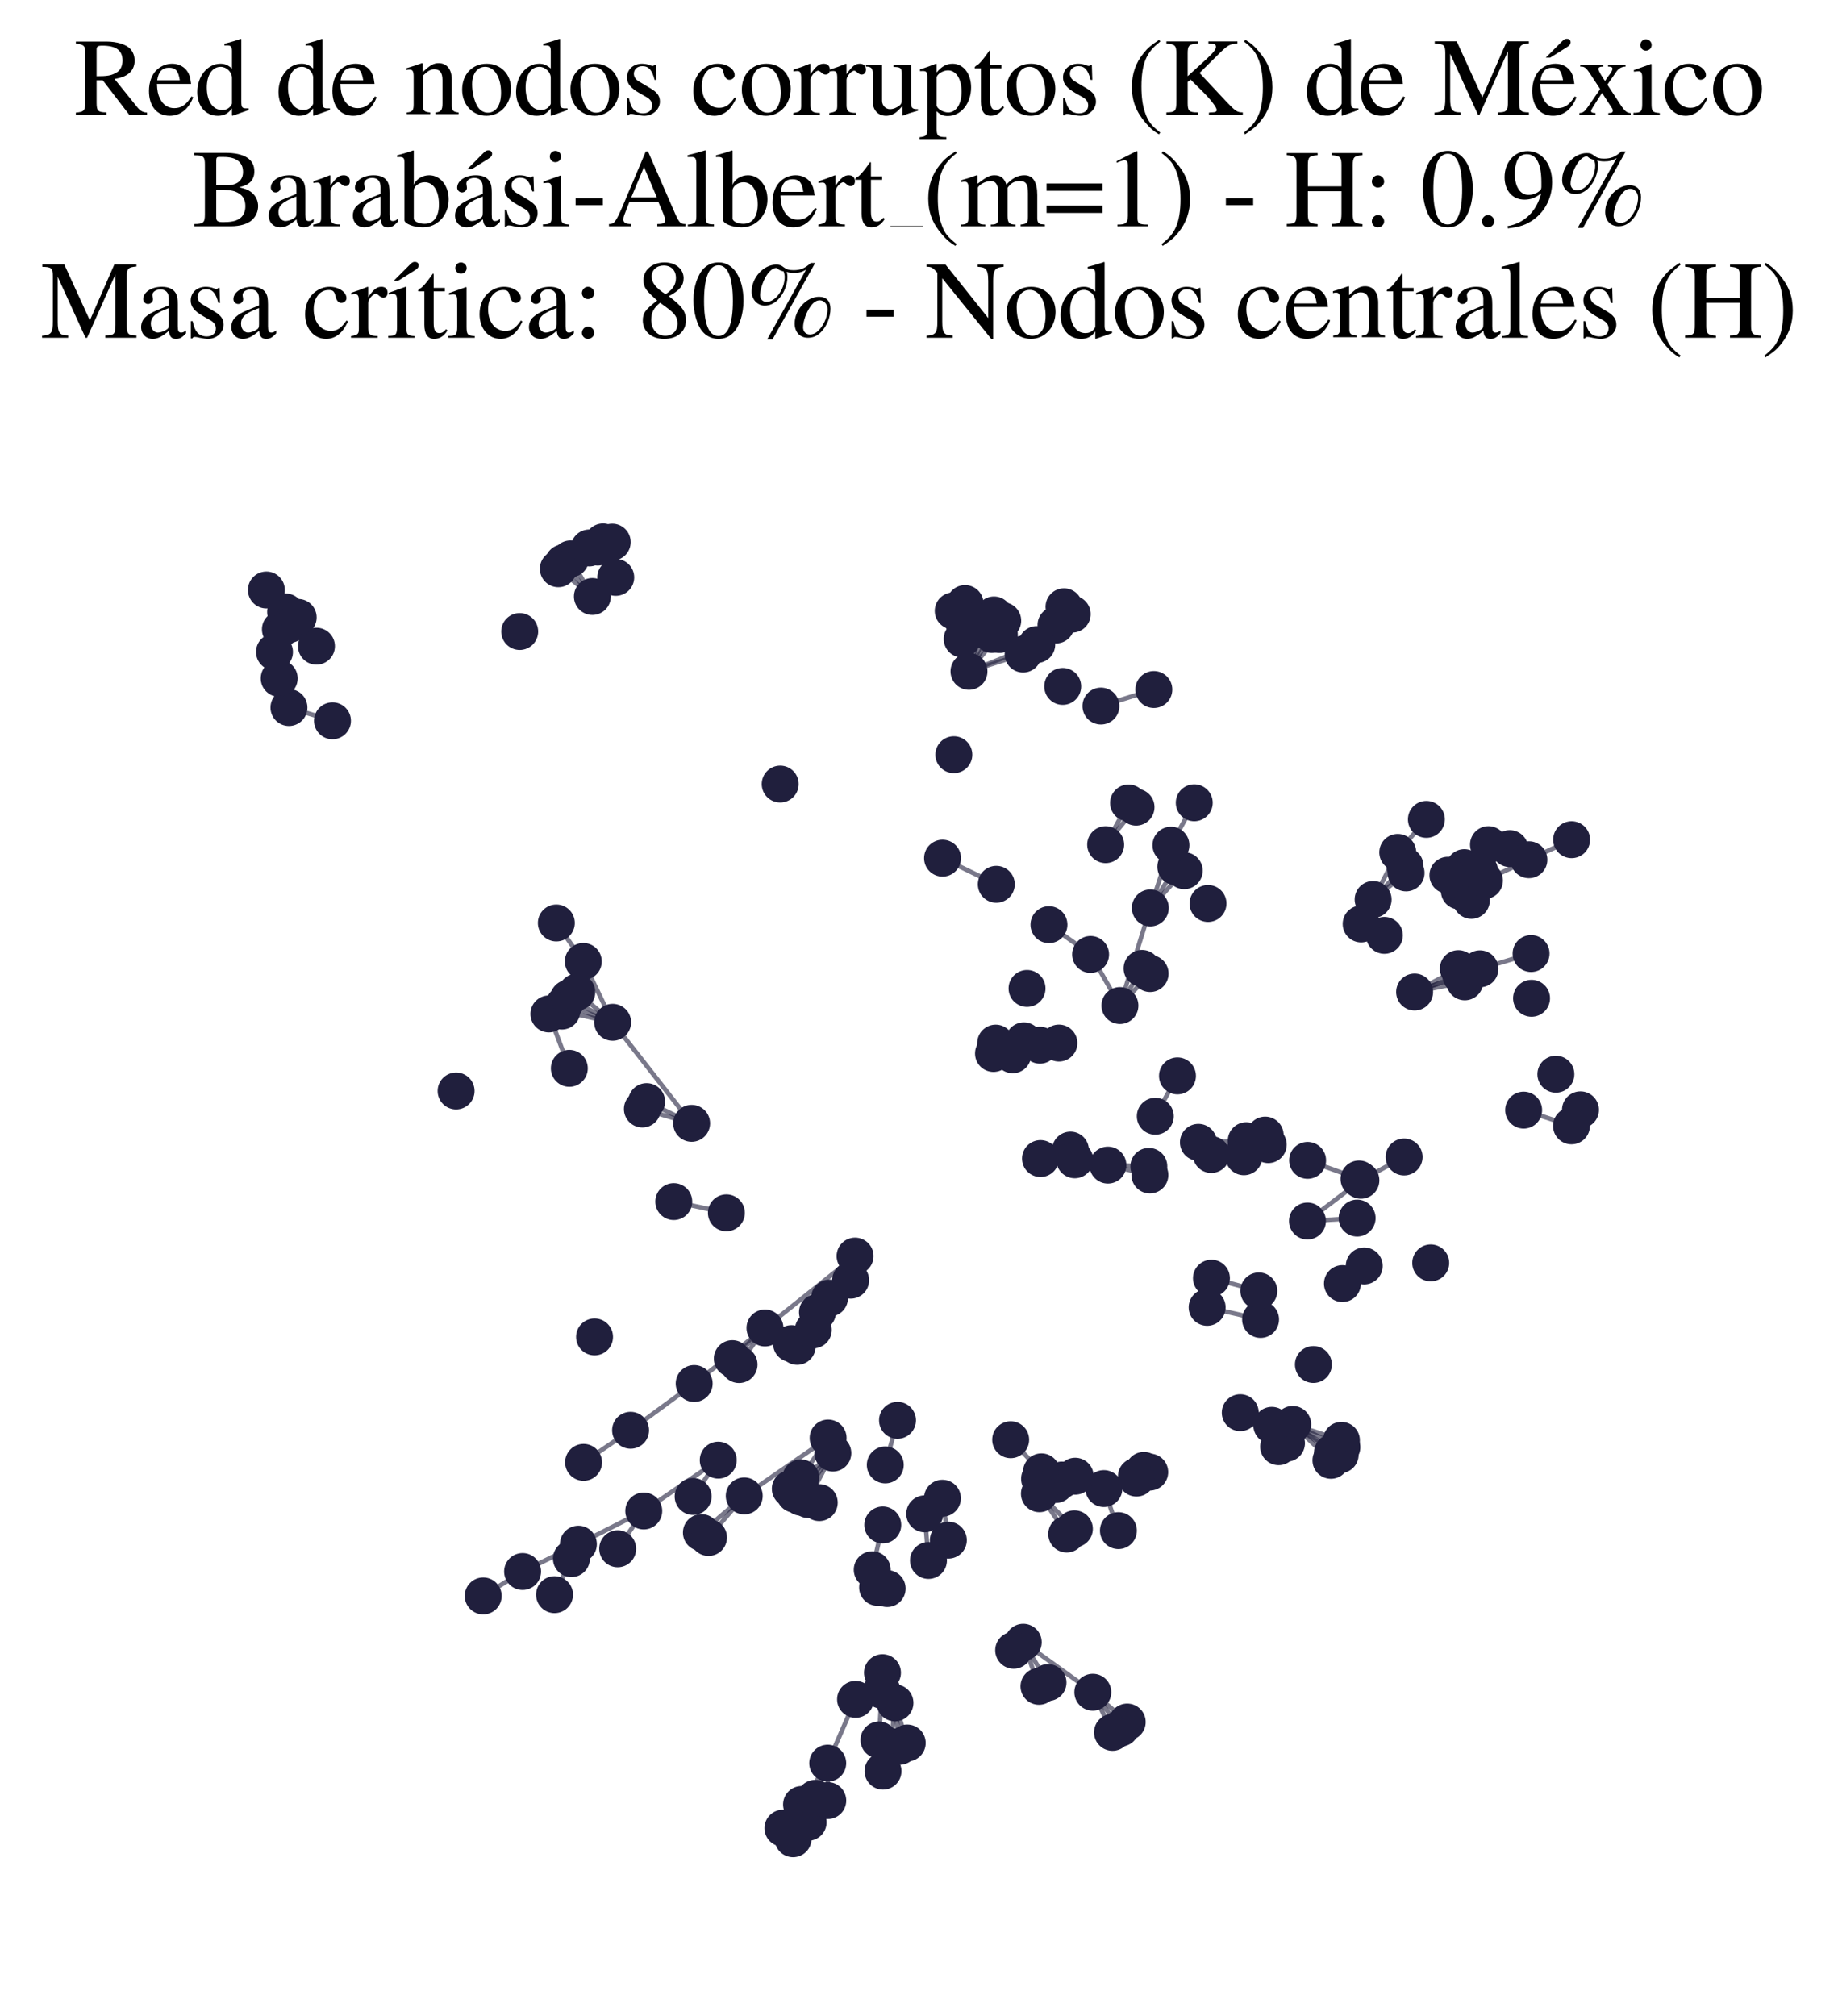 <?xml version="1.0" encoding="utf-8" standalone="no"?>
<!DOCTYPE svg PUBLIC "-//W3C//DTD SVG 1.1//EN"
  "http://www.w3.org/Graphics/SVG/1.1/DTD/svg11.dtd">
<svg xmlns:xlink="http://www.w3.org/1999/xlink" width="162.348pt" height="178.036pt" viewBox="0 0 162.348 178.036" xmlns="http://www.w3.org/2000/svg" version="1.1">
 <defs>
  <style type="text/css">*{stroke-linejoin: round; stroke-linecap: butt}</style>
 </defs>
 <g id="figure_1">
  <g id="patch_1">
   <path d="M 0 178.036 
L 162.348 178.036 
L 162.348 0 
L 0 0 
z
" style="fill: #ffffff"/>
  </g>
  <g id="axes_1">
   <g id="LineCollection_1">
    <path d="M 107.005 112.898 
L 111.192 114.022 
" clip-path="url(#pf711ced447)" style="fill: none; stroke: #201f3d; stroke-opacity: 0.6; stroke-width: 0.4"/>
    <path d="M 91.772 148.945 
L 90.381 145.051 
" clip-path="url(#pf711ced447)" style="fill: none; stroke: #201f3d; stroke-opacity: 0.6; stroke-width: 0.4"/>
    <path d="M 83.243 132.332 
L 83.765 136.035 
" clip-path="url(#pf711ced447)" style="fill: none; stroke: #201f3d; stroke-opacity: 0.6; stroke-width: 0.4"/>
    <path d="M 77.638 153.682 
L 77.888 149.292 
" clip-path="url(#pf711ced447)" style="fill: none; stroke: #201f3d; stroke-opacity: 0.6; stroke-width: 0.4"/>
    <path d="M 77.638 153.682 
L 77.995 156.437 
" clip-path="url(#pf711ced447)" style="fill: none; stroke: #201f3d; stroke-opacity: 0.6; stroke-width: 0.4"/>
    <path d="M 70.209 131.983 
L 73.564 128.345 
" clip-path="url(#pf711ced447)" style="fill: none; stroke: #201f3d; stroke-opacity: 0.6; stroke-width: 0.4"/>
    <path d="M 118.487 127.22 
L 114.186 125.813 
" clip-path="url(#pf711ced447)" style="fill: none; stroke: #201f3d; stroke-opacity: 0.6; stroke-width: 0.4"/>
    <path d="M 75.527 110.944 
L 72.206 115.909 
" clip-path="url(#pf711ced447)" style="fill: none; stroke: #201f3d; stroke-opacity: 0.6; stroke-width: 0.4"/>
    <path d="M 75.527 110.944 
L 67.569 117.295 
" clip-path="url(#pf711ced447)" style="fill: none; stroke: #201f3d; stroke-opacity: 0.6; stroke-width: 0.4"/>
    <path d="M 75.527 110.944 
L 73.269 114.653 
" clip-path="url(#pf711ced447)" style="fill: none; stroke: #201f3d; stroke-opacity: 0.6; stroke-width: 0.4"/>
    <path d="M 75.527 110.944 
L 75.137 113.075 
" clip-path="url(#pf711ced447)" style="fill: none; stroke: #201f3d; stroke-opacity: 0.6; stroke-width: 0.4"/>
    <path d="M 105.854 100.898 
L 109.874 102.171 
" clip-path="url(#pf711ced447)" style="fill: none; stroke: #201f3d; stroke-opacity: 0.6; stroke-width: 0.4"/>
    <path d="M 105.854 100.898 
L 110.005 101.489 
" clip-path="url(#pf711ced447)" style="fill: none; stroke: #201f3d; stroke-opacity: 0.6; stroke-width: 0.4"/>
    <path d="M 105.854 100.898 
L 110.08 100.754 
" clip-path="url(#pf711ced447)" style="fill: none; stroke: #201f3d; stroke-opacity: 0.6; stroke-width: 0.4"/>
    <path d="M 49.316 50.235 
L 52.324 52.685 
" clip-path="url(#pf711ced447)" style="fill: none; stroke: #201f3d; stroke-opacity: 0.6; stroke-width: 0.4"/>
    <path d="M 72.206 115.909 
L 70.416 118.919 
" clip-path="url(#pf711ced447)" style="fill: none; stroke: #201f3d; stroke-opacity: 0.6; stroke-width: 0.4"/>
    <path d="M 72.206 115.909 
L 69.914 118.677 
" clip-path="url(#pf711ced447)" style="fill: none; stroke: #201f3d; stroke-opacity: 0.6; stroke-width: 0.4"/>
    <path d="M 64.684 120.004 
L 67.569 117.295 
" clip-path="url(#pf711ced447)" style="fill: none; stroke: #201f3d; stroke-opacity: 0.6; stroke-width: 0.4"/>
    <path d="M 52.047 48.398 
L 54.388 50.998 
" clip-path="url(#pf711ced447)" style="fill: none; stroke: #201f3d; stroke-opacity: 0.6; stroke-width: 0.4"/>
    <path d="M 124.952 87.621 
L 129.384 86.724 
" clip-path="url(#pf711ced447)" style="fill: none; stroke: #201f3d; stroke-opacity: 0.6; stroke-width: 0.4"/>
    <path d="M 124.952 87.621 
L 129.033 86.16 
" clip-path="url(#pf711ced447)" style="fill: none; stroke: #201f3d; stroke-opacity: 0.6; stroke-width: 0.4"/>
    <path d="M 124.952 87.621 
L 130.723 85.572 
" clip-path="url(#pf711ced447)" style="fill: none; stroke: #201f3d; stroke-opacity: 0.6; stroke-width: 0.4"/>
    <path d="M 124.952 87.621 
L 128.811 85.557 
" clip-path="url(#pf711ced447)" style="fill: none; stroke: #201f3d; stroke-opacity: 0.6; stroke-width: 0.4"/>
    <path d="M 91.575 56.93 
L 85.589 59.298 
" clip-path="url(#pf711ced447)" style="fill: none; stroke: #201f3d; stroke-opacity: 0.6; stroke-width: 0.4"/>
    <path d="M 91.575 56.93 
L 94.707 54.242 
" clip-path="url(#pf711ced447)" style="fill: none; stroke: #201f3d; stroke-opacity: 0.6; stroke-width: 0.4"/>
    <path d="M 91.575 56.93 
L 93.983 53.593 
" clip-path="url(#pf711ced447)" style="fill: none; stroke: #201f3d; stroke-opacity: 0.6; stroke-width: 0.4"/>
    <path d="M 82.01 137.829 
L 81.681 133.71 
" clip-path="url(#pf711ced447)" style="fill: none; stroke: #201f3d; stroke-opacity: 0.6; stroke-width: 0.4"/>
    <path d="M 67.569 117.295 
L 61.316 122.201 
" clip-path="url(#pf711ced447)" style="fill: none; stroke: #201f3d; stroke-opacity: 0.6; stroke-width: 0.4"/>
    <path d="M 67.569 117.295 
L 65.279 120.527 
" clip-path="url(#pf711ced447)" style="fill: none; stroke: #201f3d; stroke-opacity: 0.6; stroke-width: 0.4"/>
    <path d="M 98.922 88.817 
L 101.606 80.194 
" clip-path="url(#pf711ced447)" style="fill: none; stroke: #201f3d; stroke-opacity: 0.6; stroke-width: 0.4"/>
    <path d="M 98.922 88.817 
L 100.876 85.536 
" clip-path="url(#pf711ced447)" style="fill: none; stroke: #201f3d; stroke-opacity: 0.6; stroke-width: 0.4"/>
    <path d="M 98.922 88.817 
L 96.33 84.303 
" clip-path="url(#pf711ced447)" style="fill: none; stroke: #201f3d; stroke-opacity: 0.6; stroke-width: 0.4"/>
    <path d="M 98.922 88.817 
L 101.588 85.99 
" clip-path="url(#pf711ced447)" style="fill: none; stroke: #201f3d; stroke-opacity: 0.6; stroke-width: 0.4"/>
    <path d="M 101.606 80.194 
L 103.428 74.654 
" clip-path="url(#pf711ced447)" style="fill: none; stroke: #201f3d; stroke-opacity: 0.6; stroke-width: 0.4"/>
    <path d="M 101.606 80.194 
L 103.858 76.562 
" clip-path="url(#pf711ced447)" style="fill: none; stroke: #201f3d; stroke-opacity: 0.6; stroke-width: 0.4"/>
    <path d="M 101.606 80.194 
L 104.603 76.906 
" clip-path="url(#pf711ced447)" style="fill: none; stroke: #201f3d; stroke-opacity: 0.6; stroke-width: 0.4"/>
    <path d="M 92.569 148.61 
L 90.381 145.051 
" clip-path="url(#pf711ced447)" style="fill: none; stroke: #201f3d; stroke-opacity: 0.6; stroke-width: 0.4"/>
    <path d="M 61.091 99.219 
L 56.74 97.955 
" clip-path="url(#pf711ced447)" style="fill: none; stroke: #201f3d; stroke-opacity: 0.6; stroke-width: 0.4"/>
    <path d="M 61.091 99.219 
L 57.116 97.299 
" clip-path="url(#pf711ced447)" style="fill: none; stroke: #201f3d; stroke-opacity: 0.6; stroke-width: 0.4"/>
    <path d="M 61.091 99.219 
L 54.114 90.296 
" clip-path="url(#pf711ced447)" style="fill: none; stroke: #201f3d; stroke-opacity: 0.6; stroke-width: 0.4"/>
    <path d="M 51.522 84.921 
L 54.114 90.296 
" clip-path="url(#pf711ced447)" style="fill: none; stroke: #201f3d; stroke-opacity: 0.6; stroke-width: 0.4"/>
    <path d="M 51.522 84.921 
L 49.14 81.524 
" clip-path="url(#pf711ced447)" style="fill: none; stroke: #201f3d; stroke-opacity: 0.6; stroke-width: 0.4"/>
    <path d="M 115.499 102.49 
L 120.04 104.132 
" clip-path="url(#pf711ced447)" style="fill: none; stroke: #201f3d; stroke-opacity: 0.6; stroke-width: 0.4"/>
    <path d="M 85.589 59.298 
L 86.155 55.22 
" clip-path="url(#pf711ced447)" style="fill: none; stroke: #201f3d; stroke-opacity: 0.6; stroke-width: 0.4"/>
    <path d="M 85.589 59.298 
L 88.269 56.041 
" clip-path="url(#pf711ced447)" style="fill: none; stroke: #201f3d; stroke-opacity: 0.6; stroke-width: 0.4"/>
    <path d="M 85.589 59.298 
L 84.987 56.439 
" clip-path="url(#pf711ced447)" style="fill: none; stroke: #201f3d; stroke-opacity: 0.6; stroke-width: 0.4"/>
    <path d="M 85.589 59.298 
L 87.598 56.035 
" clip-path="url(#pf711ced447)" style="fill: none; stroke: #201f3d; stroke-opacity: 0.6; stroke-width: 0.4"/>
    <path d="M 85.589 59.298 
L 87.417 55.365 
" clip-path="url(#pf711ced447)" style="fill: none; stroke: #201f3d; stroke-opacity: 0.6; stroke-width: 0.4"/>
    <path d="M 85.589 59.298 
L 90.369 57.771 
" clip-path="url(#pf711ced447)" style="fill: none; stroke: #201f3d; stroke-opacity: 0.6; stroke-width: 0.4"/>
    <path d="M 85.589 59.298 
L 86.779 55.166 
" clip-path="url(#pf711ced447)" style="fill: none; stroke: #201f3d; stroke-opacity: 0.6; stroke-width: 0.4"/>
    <path d="M 99.565 152.099 
L 96.527 149.465 
" clip-path="url(#pf711ced447)" style="fill: none; stroke: #201f3d; stroke-opacity: 0.6; stroke-width: 0.4"/>
    <path d="M 50.218 88.168 
L 54.114 90.296 
" clip-path="url(#pf711ced447)" style="fill: none; stroke: #201f3d; stroke-opacity: 0.6; stroke-width: 0.4"/>
    <path d="M 25.552 55.157 
L 27.952 57.074 
" clip-path="url(#pf711ced447)" style="fill: none; stroke: #201f3d; stroke-opacity: 0.6; stroke-width: 0.4"/>
    <path d="M 97.503 131.479 
L 98.787 135.192 
" clip-path="url(#pf711ced447)" style="fill: none; stroke: #201f3d; stroke-opacity: 0.6; stroke-width: 0.4"/>
    <path d="M 93.532 92.13 
L 91.855 92.319 
" clip-path="url(#pf711ced447)" style="fill: none; stroke: #201f3d; stroke-opacity: 0.6; stroke-width: 0.4"/>
    <path d="M 123.463 75.289 
L 121.287 79.447 
" clip-path="url(#pf711ced447)" style="fill: none; stroke: #201f3d; stroke-opacity: 0.6; stroke-width: 0.4"/>
    <path d="M 123.463 75.289 
L 125.992 72.373 
" clip-path="url(#pf711ced447)" style="fill: none; stroke: #201f3d; stroke-opacity: 0.6; stroke-width: 0.4"/>
    <path d="M 29.367 63.664 
L 25.523 62.494 
" clip-path="url(#pf711ced447)" style="fill: none; stroke: #201f3d; stroke-opacity: 0.6; stroke-width: 0.4"/>
    <path d="M 109.551 124.776 
L 112.941 127.781 
" clip-path="url(#pf711ced447)" style="fill: none; stroke: #201f3d; stroke-opacity: 0.6; stroke-width: 0.4"/>
    <path d="M 109.551 124.776 
L 113.634 127.475 
" clip-path="url(#pf711ced447)" style="fill: none; stroke: #201f3d; stroke-opacity: 0.6; stroke-width: 0.4"/>
    <path d="M 101.475 103.021 
L 97.859 102.908 
" clip-path="url(#pf711ced447)" style="fill: none; stroke: #201f3d; stroke-opacity: 0.6; stroke-width: 0.4"/>
    <path d="M 79.276 125.452 
L 78.196 129.39 
" clip-path="url(#pf711ced447)" style="fill: none; stroke: #201f3d; stroke-opacity: 0.6; stroke-width: 0.4"/>
    <path d="M 83.253 75.799 
L 88.002 78.108 
" clip-path="url(#pf711ced447)" style="fill: none; stroke: #201f3d; stroke-opacity: 0.6; stroke-width: 0.4"/>
    <path d="M 111.505 100.775 
L 106.991 101.973 
" clip-path="url(#pf711ced447)" style="fill: none; stroke: #201f3d; stroke-opacity: 0.6; stroke-width: 0.4"/>
    <path d="M 90.381 145.051 
L 96.527 149.465 
" clip-path="url(#pf711ced447)" style="fill: none; stroke: #201f3d; stroke-opacity: 0.6; stroke-width: 0.4"/>
    <path d="M 65.738 132.127 
L 73.147 127.014 
" clip-path="url(#pf711ced447)" style="fill: none; stroke: #201f3d; stroke-opacity: 0.6; stroke-width: 0.4"/>
    <path d="M 65.738 132.127 
L 62.583 135.8 
" clip-path="url(#pf711ced447)" style="fill: none; stroke: #201f3d; stroke-opacity: 0.6; stroke-width: 0.4"/>
    <path d="M 65.738 132.127 
L 61.954 135.365 
" clip-path="url(#pf711ced447)" style="fill: none; stroke: #201f3d; stroke-opacity: 0.6; stroke-width: 0.4"/>
    <path d="M 85.24 53.307 
L 84.987 56.439 
" clip-path="url(#pf711ced447)" style="fill: none; stroke: #201f3d; stroke-opacity: 0.6; stroke-width: 0.4"/>
    <path d="M 106.991 101.973 
L 112.023 101.1 
" clip-path="url(#pf711ced447)" style="fill: none; stroke: #201f3d; stroke-opacity: 0.6; stroke-width: 0.4"/>
    <path d="M 106.991 101.973 
L 111.752 100.258 
" clip-path="url(#pf711ced447)" style="fill: none; stroke: #201f3d; stroke-opacity: 0.6; stroke-width: 0.4"/>
    <path d="M 73.269 114.653 
L 71.839 117.464 
" clip-path="url(#pf711ced447)" style="fill: none; stroke: #201f3d; stroke-opacity: 0.6; stroke-width: 0.4"/>
    <path d="M 87.947 92.135 
L 90.435 91.933 
" clip-path="url(#pf711ced447)" style="fill: none; stroke: #201f3d; stroke-opacity: 0.6; stroke-width: 0.4"/>
    <path d="M 49.758 49.715 
L 52.324 52.685 
" clip-path="url(#pf711ced447)" style="fill: none; stroke: #201f3d; stroke-opacity: 0.6; stroke-width: 0.4"/>
    <path d="M 133.36 74.956 
L 130.675 76.884 
" clip-path="url(#pf711ced447)" style="fill: none; stroke: #201f3d; stroke-opacity: 0.6; stroke-width: 0.4"/>
    <path d="M 121.287 79.447 
L 124.1 76.473 
" clip-path="url(#pf711ced447)" style="fill: none; stroke: #201f3d; stroke-opacity: 0.6; stroke-width: 0.4"/>
    <path d="M 121.287 79.447 
L 124.197 77.101 
" clip-path="url(#pf711ced447)" style="fill: none; stroke: #201f3d; stroke-opacity: 0.6; stroke-width: 0.4"/>
    <path d="M 90.369 57.771 
L 93.274 55.203 
" clip-path="url(#pf711ced447)" style="fill: none; stroke: #201f3d; stroke-opacity: 0.6; stroke-width: 0.4"/>
    <path d="M 111.345 116.542 
L 106.625 115.472 
" clip-path="url(#pf711ced447)" style="fill: none; stroke: #201f3d; stroke-opacity: 0.6; stroke-width: 0.4"/>
    <path d="M 103.428 74.654 
L 105.487 70.906 
" clip-path="url(#pf711ced447)" style="fill: none; stroke: #201f3d; stroke-opacity: 0.6; stroke-width: 0.4"/>
    <path d="M 80.134 153.951 
L 79.052 150.405 
" clip-path="url(#pf711ced447)" style="fill: none; stroke: #201f3d; stroke-opacity: 0.6; stroke-width: 0.4"/>
    <path d="M 118.377 128.484 
L 114.186 125.813 
" clip-path="url(#pf711ced447)" style="fill: none; stroke: #201f3d; stroke-opacity: 0.6; stroke-width: 0.4"/>
    <path d="M 91.99 130.002 
L 89.271 127.165 
" clip-path="url(#pf711ced447)" style="fill: none; stroke: #201f3d; stroke-opacity: 0.6; stroke-width: 0.4"/>
    <path d="M 120.207 104.252 
L 115.486 107.848 
" clip-path="url(#pf711ced447)" style="fill: none; stroke: #201f3d; stroke-opacity: 0.6; stroke-width: 0.4"/>
    <path d="M 120.207 104.252 
L 124.024 102.191 
" clip-path="url(#pf711ced447)" style="fill: none; stroke: #201f3d; stroke-opacity: 0.6; stroke-width: 0.4"/>
    <path d="M 118.526 127.822 
L 114.186 125.813 
" clip-path="url(#pf711ced447)" style="fill: none; stroke: #201f3d; stroke-opacity: 0.6; stroke-width: 0.4"/>
    <path d="M 77.973 134.693 
L 77.042 138.647 
" clip-path="url(#pf711ced447)" style="fill: none; stroke: #201f3d; stroke-opacity: 0.6; stroke-width: 0.4"/>
    <path d="M 71.382 160.955 
L 72.005 158.839 
" clip-path="url(#pf711ced447)" style="fill: none; stroke: #201f3d; stroke-opacity: 0.6; stroke-width: 0.4"/>
    <path d="M 50.388 49.363 
L 52.324 52.685 
" clip-path="url(#pf711ced447)" style="fill: none; stroke: #201f3d; stroke-opacity: 0.6; stroke-width: 0.4"/>
    <path d="M 84.987 56.439 
L 84.196 53.959 
" clip-path="url(#pf711ced447)" style="fill: none; stroke: #201f3d; stroke-opacity: 0.6; stroke-width: 0.4"/>
    <path d="M 96.33 84.303 
L 92.653 81.673 
" clip-path="url(#pf711ced447)" style="fill: none; stroke: #201f3d; stroke-opacity: 0.6; stroke-width: 0.4"/>
    <path d="M 54.077 47.883 
L 54.388 50.998 
" clip-path="url(#pf711ced447)" style="fill: none; stroke: #201f3d; stroke-opacity: 0.6; stroke-width: 0.4"/>
    <path d="M 97.244 62.363 
L 101.917 60.902 
" clip-path="url(#pf711ced447)" style="fill: none; stroke: #201f3d; stroke-opacity: 0.6; stroke-width: 0.4"/>
    <path d="M 50.473 137.667 
L 48.981 140.848 
" clip-path="url(#pf711ced447)" style="fill: none; stroke: #201f3d; stroke-opacity: 0.6; stroke-width: 0.4"/>
    <path d="M 97.661 74.606 
L 100.344 71.294 
" clip-path="url(#pf711ced447)" style="fill: none; stroke: #201f3d; stroke-opacity: 0.6; stroke-width: 0.4"/>
    <path d="M 97.661 74.606 
L 99.682 70.922 
" clip-path="url(#pf711ced447)" style="fill: none; stroke: #201f3d; stroke-opacity: 0.6; stroke-width: 0.4"/>
    <path d="M 104.004 95.029 
L 102.045 98.594 
" clip-path="url(#pf711ced447)" style="fill: none; stroke: #201f3d; stroke-opacity: 0.6; stroke-width: 0.4"/>
    <path d="M 78.7 154.268 
L 79.052 150.405 
" clip-path="url(#pf711ced447)" style="fill: none; stroke: #201f3d; stroke-opacity: 0.6; stroke-width: 0.4"/>
    <path d="M 130.723 85.572 
L 135.238 84.222 
" clip-path="url(#pf711ced447)" style="fill: none; stroke: #201f3d; stroke-opacity: 0.6; stroke-width: 0.4"/>
    <path d="M 94.221 135.495 
L 91.81 131.935 
" clip-path="url(#pf711ced447)" style="fill: none; stroke: #201f3d; stroke-opacity: 0.6; stroke-width: 0.4"/>
    <path d="M 135.046 75.937 
L 131.122 77.777 
" clip-path="url(#pf711ced447)" style="fill: none; stroke: #201f3d; stroke-opacity: 0.6; stroke-width: 0.4"/>
    <path d="M 135.046 75.937 
L 138.818 74.168 
" clip-path="url(#pf711ced447)" style="fill: none; stroke: #201f3d; stroke-opacity: 0.6; stroke-width: 0.4"/>
    <path d="M 63.441 128.968 
L 56.862 133.457 
" clip-path="url(#pf711ced447)" style="fill: none; stroke: #201f3d; stroke-opacity: 0.6; stroke-width: 0.4"/>
    <path d="M 63.441 128.968 
L 61.223 132.176 
" clip-path="url(#pf711ced447)" style="fill: none; stroke: #201f3d; stroke-opacity: 0.6; stroke-width: 0.4"/>
    <path d="M 91.905 102.33 
L 97.859 102.908 
" clip-path="url(#pf711ced447)" style="fill: none; stroke: #201f3d; stroke-opacity: 0.6; stroke-width: 0.4"/>
    <path d="M 91.905 102.33 
L 94.933 102.441 
" clip-path="url(#pf711ced447)" style="fill: none; stroke: #201f3d; stroke-opacity: 0.6; stroke-width: 0.4"/>
    <path d="M 91.905 102.33 
L 94.551 101.582 
" clip-path="url(#pf711ced447)" style="fill: none; stroke: #201f3d; stroke-opacity: 0.6; stroke-width: 0.4"/>
    <path d="M 97.859 102.908 
L 101.568 103.78 
" clip-path="url(#pf711ced447)" style="fill: none; stroke: #201f3d; stroke-opacity: 0.6; stroke-width: 0.4"/>
    <path d="M 138.807 99.441 
L 134.582 98.052 
" clip-path="url(#pf711ced447)" style="fill: none; stroke: #201f3d; stroke-opacity: 0.6; stroke-width: 0.4"/>
    <path d="M 79.463 154.248 
L 79.052 150.405 
" clip-path="url(#pf711ced447)" style="fill: none; stroke: #201f3d; stroke-opacity: 0.6; stroke-width: 0.4"/>
    <path d="M 49.845 88.705 
L 54.114 90.296 
" clip-path="url(#pf711ced447)" style="fill: none; stroke: #201f3d; stroke-opacity: 0.6; stroke-width: 0.4"/>
    <path d="M 75.57 150.095 
L 73.112 155.732 
" clip-path="url(#pf711ced447)" style="fill: none; stroke: #201f3d; stroke-opacity: 0.6; stroke-width: 0.4"/>
    <path d="M 117.56 128.986 
L 114.186 125.813 
" clip-path="url(#pf711ced447)" style="fill: none; stroke: #201f3d; stroke-opacity: 0.6; stroke-width: 0.4"/>
    <path d="M 129.344 76.637 
L 131.476 74.604 
" clip-path="url(#pf711ced447)" style="fill: none; stroke: #201f3d; stroke-opacity: 0.6; stroke-width: 0.4"/>
    <path d="M 69.155 161.475 
L 70.799 159.383 
" clip-path="url(#pf711ced447)" style="fill: none; stroke: #201f3d; stroke-opacity: 0.6; stroke-width: 0.4"/>
    <path d="M 90.435 91.933 
L 87.753 93.048 
" clip-path="url(#pf711ced447)" style="fill: none; stroke: #201f3d; stroke-opacity: 0.6; stroke-width: 0.4"/>
    <path d="M 90.435 91.933 
L 91.855 92.319 
" clip-path="url(#pf711ced447)" style="fill: none; stroke: #201f3d; stroke-opacity: 0.6; stroke-width: 0.4"/>
    <path d="M 90.435 91.933 
L 89.453 93.164 
" clip-path="url(#pf711ced447)" style="fill: none; stroke: #201f3d; stroke-opacity: 0.6; stroke-width: 0.4"/>
    <path d="M 49.626 89.304 
L 54.114 90.296 
" clip-path="url(#pf711ced447)" style="fill: none; stroke: #201f3d; stroke-opacity: 0.6; stroke-width: 0.4"/>
    <path d="M 56.862 133.457 
L 51.088 136.389 
" clip-path="url(#pf711ced447)" style="fill: none; stroke: #201f3d; stroke-opacity: 0.6; stroke-width: 0.4"/>
    <path d="M 56.862 133.457 
L 54.559 136.795 
" clip-path="url(#pf711ced447)" style="fill: none; stroke: #201f3d; stroke-opacity: 0.6; stroke-width: 0.4"/>
    <path d="M 59.513 106.131 
L 64.161 107.126 
" clip-path="url(#pf711ced447)" style="fill: none; stroke: #201f3d; stroke-opacity: 0.6; stroke-width: 0.4"/>
    <path d="M 115.486 107.848 
L 119.873 107.589 
" clip-path="url(#pf711ced447)" style="fill: none; stroke: #201f3d; stroke-opacity: 0.6; stroke-width: 0.4"/>
    <path d="M 27.952 57.074 
L 25.227 54.05 
" clip-path="url(#pf711ced447)" style="fill: none; stroke: #201f3d; stroke-opacity: 0.6; stroke-width: 0.4"/>
    <path d="M 27.952 57.074 
L 24.768 55.589 
" clip-path="url(#pf711ced447)" style="fill: none; stroke: #201f3d; stroke-opacity: 0.6; stroke-width: 0.4"/>
    <path d="M 27.952 57.074 
L 26.338 54.535 
" clip-path="url(#pf711ced447)" style="fill: none; stroke: #201f3d; stroke-opacity: 0.6; stroke-width: 0.4"/>
    <path d="M 114.186 125.813 
L 117.696 128.292 
" clip-path="url(#pf711ced447)" style="fill: none; stroke: #201f3d; stroke-opacity: 0.6; stroke-width: 0.4"/>
    <path d="M 51.088 136.389 
L 46.16 138.804 
" clip-path="url(#pf711ced447)" style="fill: none; stroke: #201f3d; stroke-opacity: 0.6; stroke-width: 0.4"/>
    <path d="M 25.227 54.05 
L 23.529 52.11 
" clip-path="url(#pf711ced447)" style="fill: none; stroke: #201f3d; stroke-opacity: 0.6; stroke-width: 0.4"/>
    <path d="M 73.112 155.732 
L 70.799 159.383 
" clip-path="url(#pf711ced447)" style="fill: none; stroke: #201f3d; stroke-opacity: 0.6; stroke-width: 0.4"/>
    <path d="M 73.112 155.732 
L 72.005 158.839 
" clip-path="url(#pf711ced447)" style="fill: none; stroke: #201f3d; stroke-opacity: 0.6; stroke-width: 0.4"/>
    <path d="M 73.112 155.732 
L 73.116 159.036 
" clip-path="url(#pf711ced447)" style="fill: none; stroke: #201f3d; stroke-opacity: 0.6; stroke-width: 0.4"/>
    <path d="M 52.793 48.324 
L 54.388 50.998 
" clip-path="url(#pf711ced447)" style="fill: none; stroke: #201f3d; stroke-opacity: 0.6; stroke-width: 0.4"/>
    <path d="M 70.799 159.383 
L 70.052 162.409 
" clip-path="url(#pf711ced447)" style="fill: none; stroke: #201f3d; stroke-opacity: 0.6; stroke-width: 0.4"/>
    <path d="M 94.899 135.032 
L 91.81 131.935 
" clip-path="url(#pf711ced447)" style="fill: none; stroke: #201f3d; stroke-opacity: 0.6; stroke-width: 0.4"/>
    <path d="M 46.16 138.804 
L 42.681 140.96 
" clip-path="url(#pf711ced447)" style="fill: none; stroke: #201f3d; stroke-opacity: 0.6; stroke-width: 0.4"/>
    <path d="M 50.288 94.361 
L 48.483 89.557 
" clip-path="url(#pf711ced447)" style="fill: none; stroke: #201f3d; stroke-opacity: 0.6; stroke-width: 0.4"/>
    <path d="M 73.564 128.345 
L 70.757 132.244 
" clip-path="url(#pf711ced447)" style="fill: none; stroke: #201f3d; stroke-opacity: 0.6; stroke-width: 0.4"/>
    <path d="M 73.564 128.345 
L 71.392 132.45 
" clip-path="url(#pf711ced447)" style="fill: none; stroke: #201f3d; stroke-opacity: 0.6; stroke-width: 0.4"/>
    <path d="M 73.564 128.345 
L 69.807 131.494 
" clip-path="url(#pf711ced447)" style="fill: none; stroke: #201f3d; stroke-opacity: 0.6; stroke-width: 0.4"/>
    <path d="M 73.147 127.014 
L 70.737 130.532 
" clip-path="url(#pf711ced447)" style="fill: none; stroke: #201f3d; stroke-opacity: 0.6; stroke-width: 0.4"/>
    <path d="M 96.527 149.465 
L 98.264 153.012 
" clip-path="url(#pf711ced447)" style="fill: none; stroke: #201f3d; stroke-opacity: 0.6; stroke-width: 0.4"/>
    <path d="M 96.527 149.465 
L 98.989 152.632 
" clip-path="url(#pf711ced447)" style="fill: none; stroke: #201f3d; stroke-opacity: 0.6; stroke-width: 0.4"/>
    <path d="M 53.265 47.863 
L 54.388 50.998 
" clip-path="url(#pf711ced447)" style="fill: none; stroke: #201f3d; stroke-opacity: 0.6; stroke-width: 0.4"/>
    <path d="M 50.95 87.631 
L 54.114 90.296 
" clip-path="url(#pf711ced447)" style="fill: none; stroke: #201f3d; stroke-opacity: 0.6; stroke-width: 0.4"/>
    <path d="M 61.316 122.201 
L 55.698 126.329 
" clip-path="url(#pf711ced447)" style="fill: none; stroke: #201f3d; stroke-opacity: 0.6; stroke-width: 0.4"/>
    <path d="M 55.698 126.329 
L 51.546 129.163 
" clip-path="url(#pf711ced447)" style="fill: none; stroke: #201f3d; stroke-opacity: 0.6; stroke-width: 0.4"/>
   </g>
   <g id="PathCollection_1">
    <defs>
     <path id="m4b69744383" d="M 0 1.581 
C 0.419 1.581 0.822 1.415 1.118 1.118 
C 1.415 0.822 1.581 0.419 1.581 0 
C 1.581 -0.419 1.415 -0.822 1.118 -1.118 
C 0.822 -1.415 0.419 -1.581 0 -1.581 
C -0.419 -1.581 -0.822 -1.415 -1.118 -1.118 
C -1.415 -0.822 -1.581 -0.419 -1.581 0 
C -1.581 0.419 -1.415 0.822 -1.118 1.118 
C -0.822 1.415 -0.419 1.581 0 1.581 
z
" style="stroke: #201f3d; stroke-width: 0.1"/>
    </defs>
    <g clip-path="url(#pf711ced447)">
     <use xlink:href="#m4b69744383" x="91.99" y="130.002" style="fill: #201f3d; stroke: #201f3d; stroke-width: 0.1"/>
     <use xlink:href="#m4b69744383" x="94.551" y="101.582" style="fill: #201f3d; stroke: #201f3d; stroke-width: 0.1"/>
     <use xlink:href="#m4b69744383" x="118.377" y="128.484" style="fill: #201f3d; stroke: #201f3d; stroke-width: 0.1"/>
     <use xlink:href="#m4b69744383" x="135.28" y="88.175" style="fill: #201f3d; stroke: #201f3d; stroke-width: 0.1"/>
     <use xlink:href="#m4b69744383" x="97.859" y="102.908" style="fill: #201f3d; stroke: #201f3d; stroke-width: 0.1"/>
     <use xlink:href="#m4b69744383" x="54.559" y="136.795" style="fill: #201f3d; stroke: #201f3d; stroke-width: 0.1"/>
     <use xlink:href="#m4b69744383" x="51.546" y="129.163" style="fill: #201f3d; stroke: #201f3d; stroke-width: 0.1"/>
     <use xlink:href="#m4b69744383" x="128.838" y="78.035" style="fill: #201f3d; stroke: #201f3d; stroke-width: 0.1"/>
     <use xlink:href="#m4b69744383" x="117.696" y="128.292" style="fill: #201f3d; stroke: #201f3d; stroke-width: 0.1"/>
     <use xlink:href="#m4b69744383" x="86.155" y="55.22" style="fill: #201f3d; stroke: #201f3d; stroke-width: 0.1"/>
     <use xlink:href="#m4b69744383" x="77.638" y="153.682" style="fill: #201f3d; stroke: #201f3d; stroke-width: 0.1"/>
     <use xlink:href="#m4b69744383" x="78.362" y="140.311" style="fill: #201f3d; stroke: #201f3d; stroke-width: 0.1"/>
     <use xlink:href="#m4b69744383" x="70.209" y="131.983" style="fill: #201f3d; stroke: #201f3d; stroke-width: 0.1"/>
     <use xlink:href="#m4b69744383" x="68.914" y="69.254" style="fill: #201f3d; stroke: #201f3d; stroke-width: 0.1"/>
     <use xlink:href="#m4b69744383" x="92.912" y="130.874" style="fill: #201f3d; stroke: #201f3d; stroke-width: 0.1"/>
     <use xlink:href="#m4b69744383" x="93.983" y="53.593" style="fill: #201f3d; stroke: #201f3d; stroke-width: 0.1"/>
     <use xlink:href="#m4b69744383" x="133.36" y="74.956" style="fill: #201f3d; stroke: #201f3d; stroke-width: 0.1"/>
     <use xlink:href="#m4b69744383" x="73.564" y="128.345" style="fill: #201f3d; stroke: #201f3d; stroke-width: 0.1"/>
     <use xlink:href="#m4b69744383" x="104.004" y="95.029" style="fill: #201f3d; stroke: #201f3d; stroke-width: 0.1"/>
     <use xlink:href="#m4b69744383" x="77.995" y="156.437" style="fill: #201f3d; stroke: #201f3d; stroke-width: 0.1"/>
     <use xlink:href="#m4b69744383" x="118.487" y="127.22" style="fill: #201f3d; stroke: #201f3d; stroke-width: 0.1"/>
     <use xlink:href="#m4b69744383" x="75.57" y="150.095" style="fill: #201f3d; stroke: #201f3d; stroke-width: 0.1"/>
     <use xlink:href="#m4b69744383" x="54.388" y="50.998" style="fill: #201f3d; stroke: #201f3d; stroke-width: 0.1"/>
     <use xlink:href="#m4b69744383" x="54.114" y="90.296" style="fill: #201f3d; stroke: #201f3d; stroke-width: 0.1"/>
     <use xlink:href="#m4b69744383" x="125.992" y="72.373" style="fill: #201f3d; stroke: #201f3d; stroke-width: 0.1"/>
     <use xlink:href="#m4b69744383" x="92.653" y="81.673" style="fill: #201f3d; stroke: #201f3d; stroke-width: 0.1"/>
     <use xlink:href="#m4b69744383" x="129.344" y="76.637" style="fill: #201f3d; stroke: #201f3d; stroke-width: 0.1"/>
     <use xlink:href="#m4b69744383" x="71.392" y="132.45" style="fill: #201f3d; stroke: #201f3d; stroke-width: 0.1"/>
     <use xlink:href="#m4b69744383" x="88.57" y="54.822" style="fill: #201f3d; stroke: #201f3d; stroke-width: 0.1"/>
     <use xlink:href="#m4b69744383" x="77.948" y="147.741" style="fill: #201f3d; stroke: #201f3d; stroke-width: 0.1"/>
     <use xlink:href="#m4b69744383" x="70.737" y="130.532" style="fill: #201f3d; stroke: #201f3d; stroke-width: 0.1"/>
     <use xlink:href="#m4b69744383" x="75.137" y="113.075" style="fill: #201f3d; stroke: #201f3d; stroke-width: 0.1"/>
     <use xlink:href="#m4b69744383" x="112.023" y="101.1" style="fill: #201f3d; stroke: #201f3d; stroke-width: 0.1"/>
     <use xlink:href="#m4b69744383" x="72.365" y="132.718" style="fill: #201f3d; stroke: #201f3d; stroke-width: 0.1"/>
     <use xlink:href="#m4b69744383" x="101.036" y="129.872" style="fill: #201f3d; stroke: #201f3d; stroke-width: 0.1"/>
     <use xlink:href="#m4b69744383" x="111.345" y="116.542" style="fill: #201f3d; stroke: #201f3d; stroke-width: 0.1"/>
     <use xlink:href="#m4b69744383" x="84.252" y="66.659" style="fill: #201f3d; stroke: #201f3d; stroke-width: 0.1"/>
     <use xlink:href="#m4b69744383" x="99.565" y="152.099" style="fill: #201f3d; stroke: #201f3d; stroke-width: 0.1"/>
     <use xlink:href="#m4b69744383" x="105.487" y="70.906" style="fill: #201f3d; stroke: #201f3d; stroke-width: 0.1"/>
     <use xlink:href="#m4b69744383" x="77.973" y="134.693" style="fill: #201f3d; stroke: #201f3d; stroke-width: 0.1"/>
     <use xlink:href="#m4b69744383" x="139.601" y="98.027" style="fill: #201f3d; stroke: #201f3d; stroke-width: 0.1"/>
     <use xlink:href="#m4b69744383" x="118.526" y="127.822" style="fill: #201f3d; stroke: #201f3d; stroke-width: 0.1"/>
     <use xlink:href="#m4b69744383" x="48.981" y="140.848" style="fill: #201f3d; stroke: #201f3d; stroke-width: 0.1"/>
     <use xlink:href="#m4b69744383" x="65.279" y="120.527" style="fill: #201f3d; stroke: #201f3d; stroke-width: 0.1"/>
     <use xlink:href="#m4b69744383" x="51.088" y="136.389" style="fill: #201f3d; stroke: #201f3d; stroke-width: 0.1"/>
     <use xlink:href="#m4b69744383" x="120.5" y="111.817" style="fill: #201f3d; stroke: #201f3d; stroke-width: 0.1"/>
     <use xlink:href="#m4b69744383" x="97.503" y="131.479" style="fill: #201f3d; stroke: #201f3d; stroke-width: 0.1"/>
     <use xlink:href="#m4b69744383" x="72.206" y="115.909" style="fill: #201f3d; stroke: #201f3d; stroke-width: 0.1"/>
     <use xlink:href="#m4b69744383" x="100.377" y="130.395" style="fill: #201f3d; stroke: #201f3d; stroke-width: 0.1"/>
     <use xlink:href="#m4b69744383" x="73.147" y="127.014" style="fill: #201f3d; stroke: #201f3d; stroke-width: 0.1"/>
     <use xlink:href="#m4b69744383" x="70.416" y="118.919" style="fill: #201f3d; stroke: #201f3d; stroke-width: 0.1"/>
     <use xlink:href="#m4b69744383" x="101.606" y="80.194" style="fill: #201f3d; stroke: #201f3d; stroke-width: 0.1"/>
     <use xlink:href="#m4b69744383" x="78.196" y="129.39" style="fill: #201f3d; stroke: #201f3d; stroke-width: 0.1"/>
     <use xlink:href="#m4b69744383" x="49.626" y="89.304" style="fill: #201f3d; stroke: #201f3d; stroke-width: 0.1"/>
     <use xlink:href="#m4b69744383" x="84.196" y="53.959" style="fill: #201f3d; stroke: #201f3d; stroke-width: 0.1"/>
     <use xlink:href="#m4b69744383" x="105.854" y="100.898" style="fill: #201f3d; stroke: #201f3d; stroke-width: 0.1"/>
     <use xlink:href="#m4b69744383" x="45.904" y="55.779" style="fill: #201f3d; stroke: #201f3d; stroke-width: 0.1"/>
     <use xlink:href="#m4b69744383" x="117.56" y="128.986" style="fill: #201f3d; stroke: #201f3d; stroke-width: 0.1"/>
     <use xlink:href="#m4b69744383" x="83.243" y="132.332" style="fill: #201f3d; stroke: #201f3d; stroke-width: 0.1"/>
     <use xlink:href="#m4b69744383" x="128.904" y="78.696" style="fill: #201f3d; stroke: #201f3d; stroke-width: 0.1"/>
     <use xlink:href="#m4b69744383" x="94.899" y="135.032" style="fill: #201f3d; stroke: #201f3d; stroke-width: 0.1"/>
     <use xlink:href="#m4b69744383" x="101.554" y="130.025" style="fill: #201f3d; stroke: #201f3d; stroke-width: 0.1"/>
     <use xlink:href="#m4b69744383" x="85.24" y="53.307" style="fill: #201f3d; stroke: #201f3d; stroke-width: 0.1"/>
     <use xlink:href="#m4b69744383" x="70.052" y="162.409" style="fill: #201f3d; stroke: #201f3d; stroke-width: 0.1"/>
     <use xlink:href="#m4b69744383" x="79.463" y="154.248" style="fill: #201f3d; stroke: #201f3d; stroke-width: 0.1"/>
     <use xlink:href="#m4b69744383" x="73.116" y="159.036" style="fill: #201f3d; stroke: #201f3d; stroke-width: 0.1"/>
     <use xlink:href="#m4b69744383" x="129.546" y="78.988" style="fill: #201f3d; stroke: #201f3d; stroke-width: 0.1"/>
     <use xlink:href="#m4b69744383" x="101.588" y="85.99" style="fill: #201f3d; stroke: #201f3d; stroke-width: 0.1"/>
     <use xlink:href="#m4b69744383" x="48.483" y="89.557" style="fill: #201f3d; stroke: #201f3d; stroke-width: 0.1"/>
     <use xlink:href="#m4b69744383" x="98.989" y="152.632" style="fill: #201f3d; stroke: #201f3d; stroke-width: 0.1"/>
     <use xlink:href="#m4b69744383" x="87.417" y="55.365" style="fill: #201f3d; stroke: #201f3d; stroke-width: 0.1"/>
     <use xlink:href="#m4b69744383" x="71.382" y="160.955" style="fill: #201f3d; stroke: #201f3d; stroke-width: 0.1"/>
     <use xlink:href="#m4b69744383" x="56.862" y="133.457" style="fill: #201f3d; stroke: #201f3d; stroke-width: 0.1"/>
     <use xlink:href="#m4b69744383" x="86.779" y="55.166" style="fill: #201f3d; stroke: #201f3d; stroke-width: 0.1"/>
     <use xlink:href="#m4b69744383" x="54.077" y="47.883" style="fill: #201f3d; stroke: #201f3d; stroke-width: 0.1"/>
     <use xlink:href="#m4b69744383" x="137.429" y="94.88" style="fill: #201f3d; stroke: #201f3d; stroke-width: 0.1"/>
     <use xlink:href="#m4b69744383" x="73.269" y="114.653" style="fill: #201f3d; stroke: #201f3d; stroke-width: 0.1"/>
     <use xlink:href="#m4b69744383" x="69.807" y="131.494" style="fill: #201f3d; stroke: #201f3d; stroke-width: 0.1"/>
     <use xlink:href="#m4b69744383" x="135.046" y="75.937" style="fill: #201f3d; stroke: #201f3d; stroke-width: 0.1"/>
     <use xlink:href="#m4b69744383" x="79.052" y="150.405" style="fill: #201f3d; stroke: #201f3d; stroke-width: 0.1"/>
     <use xlink:href="#m4b69744383" x="124.1" y="76.473" style="fill: #201f3d; stroke: #201f3d; stroke-width: 0.1"/>
     <use xlink:href="#m4b69744383" x="114.186" y="125.813" style="fill: #201f3d; stroke: #201f3d; stroke-width: 0.1"/>
     <use xlink:href="#m4b69744383" x="106.702" y="79.801" style="fill: #201f3d; stroke: #201f3d; stroke-width: 0.1"/>
     <use xlink:href="#m4b69744383" x="98.922" y="88.817" style="fill: #201f3d; stroke: #201f3d; stroke-width: 0.1"/>
     <use xlink:href="#m4b69744383" x="83.765" y="136.035" style="fill: #201f3d; stroke: #201f3d; stroke-width: 0.1"/>
     <use xlink:href="#m4b69744383" x="128.478" y="77.277" style="fill: #201f3d; stroke: #201f3d; stroke-width: 0.1"/>
     <use xlink:href="#m4b69744383" x="52.793" y="48.324" style="fill: #201f3d; stroke: #201f3d; stroke-width: 0.1"/>
     <use xlink:href="#m4b69744383" x="67.569" y="117.295" style="fill: #201f3d; stroke: #201f3d; stroke-width: 0.1"/>
     <use xlink:href="#m4b69744383" x="129.384" y="86.724" style="fill: #201f3d; stroke: #201f3d; stroke-width: 0.1"/>
     <use xlink:href="#m4b69744383" x="50.473" y="137.667" style="fill: #201f3d; stroke: #201f3d; stroke-width: 0.1"/>
     <use xlink:href="#m4b69744383" x="24.768" y="55.589" style="fill: #201f3d; stroke: #201f3d; stroke-width: 0.1"/>
     <use xlink:href="#m4b69744383" x="24.245" y="57.584" style="fill: #201f3d; stroke: #201f3d; stroke-width: 0.1"/>
     <use xlink:href="#m4b69744383" x="27.952" y="57.074" style="fill: #201f3d; stroke: #201f3d; stroke-width: 0.1"/>
     <use xlink:href="#m4b69744383" x="120.207" y="104.252" style="fill: #201f3d; stroke: #201f3d; stroke-width: 0.1"/>
     <use xlink:href="#m4b69744383" x="69.155" y="161.475" style="fill: #201f3d; stroke: #201f3d; stroke-width: 0.1"/>
     <use xlink:href="#m4b69744383" x="52.324" y="52.685" style="fill: #201f3d; stroke: #201f3d; stroke-width: 0.1"/>
     <use xlink:href="#m4b69744383" x="91.905" y="102.33" style="fill: #201f3d; stroke: #201f3d; stroke-width: 0.1"/>
     <use xlink:href="#m4b69744383" x="109.551" y="124.776" style="fill: #201f3d; stroke: #201f3d; stroke-width: 0.1"/>
     <use xlink:href="#m4b69744383" x="88.269" y="56.041" style="fill: #201f3d; stroke: #201f3d; stroke-width: 0.1"/>
     <use xlink:href="#m4b69744383" x="91.855" y="92.319" style="fill: #201f3d; stroke: #201f3d; stroke-width: 0.1"/>
     <use xlink:href="#m4b69744383" x="135.238" y="84.222" style="fill: #201f3d; stroke: #201f3d; stroke-width: 0.1"/>
     <use xlink:href="#m4b69744383" x="91.772" y="148.945" style="fill: #201f3d; stroke: #201f3d; stroke-width: 0.1"/>
     <use xlink:href="#m4b69744383" x="101.475" y="103.021" style="fill: #201f3d; stroke: #201f3d; stroke-width: 0.1"/>
     <use xlink:href="#m4b69744383" x="49.845" y="88.705" style="fill: #201f3d; stroke: #201f3d; stroke-width: 0.1"/>
     <use xlink:href="#m4b69744383" x="81.681" y="133.71" style="fill: #201f3d; stroke: #201f3d; stroke-width: 0.1"/>
     <use xlink:href="#m4b69744383" x="50.388" y="49.363" style="fill: #201f3d; stroke: #201f3d; stroke-width: 0.1"/>
     <use xlink:href="#m4b69744383" x="111.192" y="114.022" style="fill: #201f3d; stroke: #201f3d; stroke-width: 0.1"/>
     <use xlink:href="#m4b69744383" x="42.681" y="140.96" style="fill: #201f3d; stroke: #201f3d; stroke-width: 0.1"/>
     <use xlink:href="#m4b69744383" x="103.858" y="76.562" style="fill: #201f3d; stroke: #201f3d; stroke-width: 0.1"/>
     <use xlink:href="#m4b69744383" x="52.516" y="118.084" style="fill: #201f3d; stroke: #201f3d; stroke-width: 0.1"/>
     <use xlink:href="#m4b69744383" x="87.947" y="92.135" style="fill: #201f3d; stroke: #201f3d; stroke-width: 0.1"/>
     <use xlink:href="#m4b69744383" x="91.823" y="130.619" style="fill: #201f3d; stroke: #201f3d; stroke-width: 0.1"/>
     <use xlink:href="#m4b69744383" x="123.463" y="75.289" style="fill: #201f3d; stroke: #201f3d; stroke-width: 0.1"/>
     <use xlink:href="#m4b69744383" x="128.811" y="85.557" style="fill: #201f3d; stroke: #201f3d; stroke-width: 0.1"/>
     <use xlink:href="#m4b69744383" x="25.523" y="62.494" style="fill: #201f3d; stroke: #201f3d; stroke-width: 0.1"/>
     <use xlink:href="#m4b69744383" x="138.807" y="99.441" style="fill: #201f3d; stroke: #201f3d; stroke-width: 0.1"/>
     <use xlink:href="#m4b69744383" x="64.161" y="107.126" style="fill: #201f3d; stroke: #201f3d; stroke-width: 0.1"/>
     <use xlink:href="#m4b69744383" x="116.011" y="120.522" style="fill: #201f3d; stroke: #201f3d; stroke-width: 0.1"/>
     <use xlink:href="#m4b69744383" x="107.005" y="112.898" style="fill: #201f3d; stroke: #201f3d; stroke-width: 0.1"/>
     <use xlink:href="#m4b69744383" x="87.598" y="56.035" style="fill: #201f3d; stroke: #201f3d; stroke-width: 0.1"/>
     <use xlink:href="#m4b69744383" x="98.264" y="153.012" style="fill: #201f3d; stroke: #201f3d; stroke-width: 0.1"/>
     <use xlink:href="#m4b69744383" x="92.569" y="148.61" style="fill: #201f3d; stroke: #201f3d; stroke-width: 0.1"/>
     <use xlink:href="#m4b69744383" x="87.798" y="54.316" style="fill: #201f3d; stroke: #201f3d; stroke-width: 0.1"/>
     <use xlink:href="#m4b69744383" x="78.7" y="154.268" style="fill: #201f3d; stroke: #201f3d; stroke-width: 0.1"/>
     <use xlink:href="#m4b69744383" x="129.966" y="79.525" style="fill: #201f3d; stroke: #201f3d; stroke-width: 0.1"/>
     <use xlink:href="#m4b69744383" x="50.288" y="94.361" style="fill: #201f3d; stroke: #201f3d; stroke-width: 0.1"/>
     <use xlink:href="#m4b69744383" x="83.253" y="75.799" style="fill: #201f3d; stroke: #201f3d; stroke-width: 0.1"/>
     <use xlink:href="#m4b69744383" x="124.952" y="87.621" style="fill: #201f3d; stroke: #201f3d; stroke-width: 0.1"/>
     <use xlink:href="#m4b69744383" x="106.991" y="101.973" style="fill: #201f3d; stroke: #201f3d; stroke-width: 0.1"/>
     <use xlink:href="#m4b69744383" x="65.738" y="132.127" style="fill: #201f3d; stroke: #201f3d; stroke-width: 0.1"/>
     <use xlink:href="#m4b69744383" x="25.227" y="54.05" style="fill: #201f3d; stroke: #201f3d; stroke-width: 0.1"/>
     <use xlink:href="#m4b69744383" x="110.005" y="101.489" style="fill: #201f3d; stroke: #201f3d; stroke-width: 0.1"/>
     <use xlink:href="#m4b69744383" x="61.954" y="135.365" style="fill: #201f3d; stroke: #201f3d; stroke-width: 0.1"/>
     <use xlink:href="#m4b69744383" x="97.661" y="74.606" style="fill: #201f3d; stroke: #201f3d; stroke-width: 0.1"/>
     <use xlink:href="#m4b69744383" x="50.218" y="88.168" style="fill: #201f3d; stroke: #201f3d; stroke-width: 0.1"/>
     <use xlink:href="#m4b69744383" x="40.286" y="96.362" style="fill: #201f3d; stroke: #201f3d; stroke-width: 0.1"/>
     <use xlink:href="#m4b69744383" x="25.552" y="55.157" style="fill: #201f3d; stroke: #201f3d; stroke-width: 0.1"/>
     <use xlink:href="#m4b69744383" x="113.634" y="127.475" style="fill: #201f3d; stroke: #201f3d; stroke-width: 0.1"/>
     <use xlink:href="#m4b69744383" x="131.122" y="77.777" style="fill: #201f3d; stroke: #201f3d; stroke-width: 0.1"/>
     <use xlink:href="#m4b69744383" x="120.04" y="104.132" style="fill: #201f3d; stroke: #201f3d; stroke-width: 0.1"/>
     <use xlink:href="#m4b69744383" x="77.517" y="140.207" style="fill: #201f3d; stroke: #201f3d; stroke-width: 0.1"/>
     <use xlink:href="#m4b69744383" x="49.14" y="81.524" style="fill: #201f3d; stroke: #201f3d; stroke-width: 0.1"/>
     <use xlink:href="#m4b69744383" x="96.527" y="149.465" style="fill: #201f3d; stroke: #201f3d; stroke-width: 0.1"/>
     <use xlink:href="#m4b69744383" x="131.476" y="74.604" style="fill: #201f3d; stroke: #201f3d; stroke-width: 0.1"/>
     <use xlink:href="#m4b69744383" x="23.529" y="52.11" style="fill: #201f3d; stroke: #201f3d; stroke-width: 0.1"/>
     <use xlink:href="#m4b69744383" x="84.948" y="54.621" style="fill: #201f3d; stroke: #201f3d; stroke-width: 0.1"/>
     <use xlink:href="#m4b69744383" x="79.276" y="125.452" style="fill: #201f3d; stroke: #201f3d; stroke-width: 0.1"/>
     <use xlink:href="#m4b69744383" x="80.134" y="153.951" style="fill: #201f3d; stroke: #201f3d; stroke-width: 0.1"/>
     <use xlink:href="#m4b69744383" x="100.384" y="130.553" style="fill: #201f3d; stroke: #201f3d; stroke-width: 0.1"/>
     <use xlink:href="#m4b69744383" x="64.684" y="120.004" style="fill: #201f3d; stroke: #201f3d; stroke-width: 0.1"/>
     <use xlink:href="#m4b69744383" x="104.603" y="76.906" style="fill: #201f3d; stroke: #201f3d; stroke-width: 0.1"/>
     <use xlink:href="#m4b69744383" x="49.758" y="49.715" style="fill: #201f3d; stroke: #201f3d; stroke-width: 0.1"/>
     <use xlink:href="#m4b69744383" x="90.717" y="87.305" style="fill: #201f3d; stroke: #201f3d; stroke-width: 0.1"/>
     <use xlink:href="#m4b69744383" x="112.941" y="127.781" style="fill: #201f3d; stroke: #201f3d; stroke-width: 0.1"/>
     <use xlink:href="#m4b69744383" x="130.675" y="76.884" style="fill: #201f3d; stroke: #201f3d; stroke-width: 0.1"/>
     <use xlink:href="#m4b69744383" x="24.662" y="59.917" style="fill: #201f3d; stroke: #201f3d; stroke-width: 0.1"/>
     <use xlink:href="#m4b69744383" x="101.917" y="60.902" style="fill: #201f3d; stroke: #201f3d; stroke-width: 0.1"/>
     <use xlink:href="#m4b69744383" x="102.045" y="98.594" style="fill: #201f3d; stroke: #201f3d; stroke-width: 0.1"/>
     <use xlink:href="#m4b69744383" x="111.505" y="100.775" style="fill: #201f3d; stroke: #201f3d; stroke-width: 0.1"/>
     <use xlink:href="#m4b69744383" x="93.274" y="55.203" style="fill: #201f3d; stroke: #201f3d; stroke-width: 0.1"/>
     <use xlink:href="#m4b69744383" x="69.914" y="118.677" style="fill: #201f3d; stroke: #201f3d; stroke-width: 0.1"/>
     <use xlink:href="#m4b69744383" x="57.116" y="97.299" style="fill: #201f3d; stroke: #201f3d; stroke-width: 0.1"/>
     <use xlink:href="#m4b69744383" x="29.367" y="63.664" style="fill: #201f3d; stroke: #201f3d; stroke-width: 0.1"/>
     <use xlink:href="#m4b69744383" x="77.888" y="149.292" style="fill: #201f3d; stroke: #201f3d; stroke-width: 0.1"/>
     <use xlink:href="#m4b69744383" x="87.753" y="93.048" style="fill: #201f3d; stroke: #201f3d; stroke-width: 0.1"/>
     <use xlink:href="#m4b69744383" x="94.221" y="135.495" style="fill: #201f3d; stroke: #201f3d; stroke-width: 0.1"/>
     <use xlink:href="#m4b69744383" x="111.752" y="100.258" style="fill: #201f3d; stroke: #201f3d; stroke-width: 0.1"/>
     <use xlink:href="#m4b69744383" x="124.197" y="77.101" style="fill: #201f3d; stroke: #201f3d; stroke-width: 0.1"/>
     <use xlink:href="#m4b69744383" x="55.698" y="126.329" style="fill: #201f3d; stroke: #201f3d; stroke-width: 0.1"/>
     <use xlink:href="#m4b69744383" x="90.435" y="91.933" style="fill: #201f3d; stroke: #201f3d; stroke-width: 0.1"/>
     <use xlink:href="#m4b69744383" x="93.792" y="130.726" style="fill: #201f3d; stroke: #201f3d; stroke-width: 0.1"/>
     <use xlink:href="#m4b69744383" x="90.381" y="145.051" style="fill: #201f3d; stroke: #201f3d; stroke-width: 0.1"/>
     <use xlink:href="#m4b69744383" x="118.576" y="113.374" style="fill: #201f3d; stroke: #201f3d; stroke-width: 0.1"/>
     <use xlink:href="#m4b69744383" x="115.486" y="107.848" style="fill: #201f3d; stroke: #201f3d; stroke-width: 0.1"/>
     <use xlink:href="#m4b69744383" x="77.042" y="138.647" style="fill: #201f3d; stroke: #201f3d; stroke-width: 0.1"/>
     <use xlink:href="#m4b69744383" x="26.338" y="54.535" style="fill: #201f3d; stroke: #201f3d; stroke-width: 0.1"/>
     <use xlink:href="#m4b69744383" x="112.337" y="125.894" style="fill: #201f3d; stroke: #201f3d; stroke-width: 0.1"/>
     <use xlink:href="#m4b69744383" x="56.74" y="97.955" style="fill: #201f3d; stroke: #201f3d; stroke-width: 0.1"/>
     <use xlink:href="#m4b69744383" x="103.428" y="74.654" style="fill: #201f3d; stroke: #201f3d; stroke-width: 0.1"/>
     <use xlink:href="#m4b69744383" x="62.583" y="135.8" style="fill: #201f3d; stroke: #201f3d; stroke-width: 0.1"/>
     <use xlink:href="#m4b69744383" x="129.033" y="86.16" style="fill: #201f3d; stroke: #201f3d; stroke-width: 0.1"/>
     <use xlink:href="#m4b69744383" x="82.01" y="137.829" style="fill: #201f3d; stroke: #201f3d; stroke-width: 0.1"/>
     <use xlink:href="#m4b69744383" x="91.575" y="56.93" style="fill: #201f3d; stroke: #201f3d; stroke-width: 0.1"/>
     <use xlink:href="#m4b69744383" x="101.568" y="103.78" style="fill: #201f3d; stroke: #201f3d; stroke-width: 0.1"/>
     <use xlink:href="#m4b69744383" x="50.95" y="87.631" style="fill: #201f3d; stroke: #201f3d; stroke-width: 0.1"/>
     <use xlink:href="#m4b69744383" x="71.839" y="117.464" style="fill: #201f3d; stroke: #201f3d; stroke-width: 0.1"/>
     <use xlink:href="#m4b69744383" x="61.316" y="122.201" style="fill: #201f3d; stroke: #201f3d; stroke-width: 0.1"/>
     <use xlink:href="#m4b69744383" x="119.873" y="107.589" style="fill: #201f3d; stroke: #201f3d; stroke-width: 0.1"/>
     <use xlink:href="#m4b69744383" x="122.282" y="82.617" style="fill: #201f3d; stroke: #201f3d; stroke-width: 0.1"/>
     <use xlink:href="#m4b69744383" x="130.723" y="85.572" style="fill: #201f3d; stroke: #201f3d; stroke-width: 0.1"/>
     <use xlink:href="#m4b69744383" x="99.682" y="70.922" style="fill: #201f3d; stroke: #201f3d; stroke-width: 0.1"/>
     <use xlink:href="#m4b69744383" x="59.513" y="106.131" style="fill: #201f3d; stroke: #201f3d; stroke-width: 0.1"/>
     <use xlink:href="#m4b69744383" x="124.024" y="102.191" style="fill: #201f3d; stroke: #201f3d; stroke-width: 0.1"/>
     <use xlink:href="#m4b69744383" x="93.266" y="131.118" style="fill: #201f3d; stroke: #201f3d; stroke-width: 0.1"/>
     <use xlink:href="#m4b69744383" x="89.453" y="93.164" style="fill: #201f3d; stroke: #201f3d; stroke-width: 0.1"/>
     <use xlink:href="#m4b69744383" x="96.33" y="84.303" style="fill: #201f3d; stroke: #201f3d; stroke-width: 0.1"/>
     <use xlink:href="#m4b69744383" x="97.244" y="62.363" style="fill: #201f3d; stroke: #201f3d; stroke-width: 0.1"/>
     <use xlink:href="#m4b69744383" x="94.971" y="130.388" style="fill: #201f3d; stroke: #201f3d; stroke-width: 0.1"/>
     <use xlink:href="#m4b69744383" x="70.799" y="159.383" style="fill: #201f3d; stroke: #201f3d; stroke-width: 0.1"/>
     <use xlink:href="#m4b69744383" x="94.707" y="54.242" style="fill: #201f3d; stroke: #201f3d; stroke-width: 0.1"/>
     <use xlink:href="#m4b69744383" x="53.265" y="47.863" style="fill: #201f3d; stroke: #201f3d; stroke-width: 0.1"/>
     <use xlink:href="#m4b69744383" x="90.369" y="57.771" style="fill: #201f3d; stroke: #201f3d; stroke-width: 0.1"/>
     <use xlink:href="#m4b69744383" x="89.271" y="127.165" style="fill: #201f3d; stroke: #201f3d; stroke-width: 0.1"/>
     <use xlink:href="#m4b69744383" x="61.091" y="99.219" style="fill: #201f3d; stroke: #201f3d; stroke-width: 0.1"/>
     <use xlink:href="#m4b69744383" x="110.08" y="100.754" style="fill: #201f3d; stroke: #201f3d; stroke-width: 0.1"/>
     <use xlink:href="#m4b69744383" x="73.112" y="155.732" style="fill: #201f3d; stroke: #201f3d; stroke-width: 0.1"/>
     <use xlink:href="#m4b69744383" x="94.933" y="102.441" style="fill: #201f3d; stroke: #201f3d; stroke-width: 0.1"/>
     <use xlink:href="#m4b69744383" x="121.287" y="79.447" style="fill: #201f3d; stroke: #201f3d; stroke-width: 0.1"/>
     <use xlink:href="#m4b69744383" x="98.787" y="135.192" style="fill: #201f3d; stroke: #201f3d; stroke-width: 0.1"/>
     <use xlink:href="#m4b69744383" x="134.582" y="98.052" style="fill: #201f3d; stroke: #201f3d; stroke-width: 0.1"/>
     <use xlink:href="#m4b69744383" x="100.344" y="71.294" style="fill: #201f3d; stroke: #201f3d; stroke-width: 0.1"/>
     <use xlink:href="#m4b69744383" x="63.441" y="128.968" style="fill: #201f3d; stroke: #201f3d; stroke-width: 0.1"/>
     <use xlink:href="#m4b69744383" x="46.16" y="138.804" style="fill: #201f3d; stroke: #201f3d; stroke-width: 0.1"/>
     <use xlink:href="#m4b69744383" x="100.876" y="85.536" style="fill: #201f3d; stroke: #201f3d; stroke-width: 0.1"/>
     <use xlink:href="#m4b69744383" x="115.499" y="102.49" style="fill: #201f3d; stroke: #201f3d; stroke-width: 0.1"/>
     <use xlink:href="#m4b69744383" x="52.047" y="48.398" style="fill: #201f3d; stroke: #201f3d; stroke-width: 0.1"/>
     <use xlink:href="#m4b69744383" x="49.316" y="50.235" style="fill: #201f3d; stroke: #201f3d; stroke-width: 0.1"/>
     <use xlink:href="#m4b69744383" x="85.589" y="59.298" style="fill: #201f3d; stroke: #201f3d; stroke-width: 0.1"/>
     <use xlink:href="#m4b69744383" x="51.522" y="84.921" style="fill: #201f3d; stroke: #201f3d; stroke-width: 0.1"/>
     <use xlink:href="#m4b69744383" x="106.625" y="115.472" style="fill: #201f3d; stroke: #201f3d; stroke-width: 0.1"/>
     <use xlink:href="#m4b69744383" x="109.874" y="102.171" style="fill: #201f3d; stroke: #201f3d; stroke-width: 0.1"/>
     <use xlink:href="#m4b69744383" x="70.757" y="132.244" style="fill: #201f3d; stroke: #201f3d; stroke-width: 0.1"/>
     <use xlink:href="#m4b69744383" x="61.223" y="132.176" style="fill: #201f3d; stroke: #201f3d; stroke-width: 0.1"/>
     <use xlink:href="#m4b69744383" x="84.987" y="56.439" style="fill: #201f3d; stroke: #201f3d; stroke-width: 0.1"/>
     <use xlink:href="#m4b69744383" x="138.818" y="74.168" style="fill: #201f3d; stroke: #201f3d; stroke-width: 0.1"/>
     <use xlink:href="#m4b69744383" x="120.229" y="81.61" style="fill: #201f3d; stroke: #201f3d; stroke-width: 0.1"/>
     <use xlink:href="#m4b69744383" x="127.892" y="77.306" style="fill: #201f3d; stroke: #201f3d; stroke-width: 0.1"/>
     <use xlink:href="#m4b69744383" x="91.81" y="131.935" style="fill: #201f3d; stroke: #201f3d; stroke-width: 0.1"/>
     <use xlink:href="#m4b69744383" x="126.375" y="111.547" style="fill: #201f3d; stroke: #201f3d; stroke-width: 0.1"/>
     <use xlink:href="#m4b69744383" x="72.005" y="158.839" style="fill: #201f3d; stroke: #201f3d; stroke-width: 0.1"/>
     <use xlink:href="#m4b69744383" x="93.868" y="60.626" style="fill: #201f3d; stroke: #201f3d; stroke-width: 0.1"/>
     <use xlink:href="#m4b69744383" x="75.527" y="110.944" style="fill: #201f3d; stroke: #201f3d; stroke-width: 0.1"/>
     <use xlink:href="#m4b69744383" x="93.532" y="92.13" style="fill: #201f3d; stroke: #201f3d; stroke-width: 0.1"/>
     <use xlink:href="#m4b69744383" x="89.536" y="145.759" style="fill: #201f3d; stroke: #201f3d; stroke-width: 0.1"/>
     <use xlink:href="#m4b69744383" x="88.002" y="78.108" style="fill: #201f3d; stroke: #201f3d; stroke-width: 0.1"/>
    </g>
   </g>
   <g id="text_1">
    <!-- Red de nodos corruptos (K) de México -->
    <g transform="translate(6.536 10.132) scale(0.096 -0.096)">
     <defs>
      <path id="NimbusRomNo9L-Regu-52" d="M 4218 121 
C 3974 140 3846 205 3661 424 
L 2342 2061 
C 2771 2143 2963 2219 3174 2388 
C 3379 2553 3501 2818 3501 3113 
C 3501 3385 3418 3618 3251 3801 
C 3008 4059 2477 4224 1875 4224 
L 109 4224 
L 109 4102 
C 589 4051 653 3981 653 3528 
L 653 765 
C 653 236 589 159 109 121 
L 109 0 
L 1882 0 
L 1882 134 
C 1389 134 1306 219 1306 692 
L 1306 1984 
L 1664 1984 
L 3187 0 
L 4218 0 
L 4218 121 
z
M 1306 3762 
C 1306 3937 1376 3987 1632 3987 
C 2432 3987 2803 3716 2803 3123 
C 2803 2807 2669 2542 2438 2423 
C 2144 2258 1920 2221 1306 2221 
L 1306 3762 
z
" transform="scale(0.016)"/>
      <path id="NimbusRomNo9L-Regu-65" d="M 2611 1053 
C 2304 564 2029 378 1619 378 
C 1254 378 979 564 794 930 
C 678 1174 634 1386 621 1779 
L 2592 1779 
C 2541 2193 2477 2377 2317 2581 
C 2125 2811 1830 2944 1498 2944 
C 1178 2944 877 2829 634 2611 
C 333 2349 160 1894 160 1370 
C 160 486 621 -64 1357 -64 
C 1965 -64 2445 315 2714 1008 
L 2611 1053 
z
M 634 1984 
C 704 2479 922 2714 1312 2714 
C 1702 2714 1856 2535 1939 1984 
L 634 1984 
z
" transform="scale(0.016)"/>
      <path id="NimbusRomNo9L-Regu-64" d="M 2202 -64 
L 3142 269 
L 3142 365 
C 3027 365 3014 365 2995 365 
C 2765 365 2714 435 2714 731 
L 2714 4364 
L 2682 4377 
C 2374 4268 2150 4204 1741 4096 
L 1741 3994 
C 1792 4000 1830 4000 1882 4000 
C 2118 4000 2176 3936 2176 3672 
L 2176 2669 
C 1933 2874 1760 2944 1504 2944 
C 768 2944 173 2221 173 1312 
C 173 493 653 -64 1357 -64 
C 1715 -64 1958 64 2176 365 
L 2176 -45 
L 2202 -64 
z
M 2176 653 
C 2176 608 2131 531 2067 461 
C 1952 333 1792 269 1606 269 
C 1075 269 723 781 723 1568 
C 723 2291 1037 2765 1523 2765 
C 1862 2765 2176 2464 2176 2125 
L 2176 653 
z
" transform="scale(0.016)"/>
      <path id="NimbusRomNo9L-Regu-6e" d="M 102 2579 
C 141 2598 205 2605 275 2605 
C 454 2605 512 2509 512 2195 
L 512 608 
C 512 243 442 154 115 128 
L 115 32 
L 1472 32 
L 1472 128 
C 1146 154 1050 230 1050 461 
L 1050 2259 
C 1357 2547 1498 2624 1709 2624 
C 2022 2624 2176 2426 2176 2003 
L 2176 666 
C 2176 262 2093 154 1773 128 
L 1773 32 
L 3104 32 
L 3104 128 
C 2790 160 2714 237 2714 550 
L 2714 2016 
C 2714 2618 2432 2976 1958 2976 
C 1664 2976 1466 2867 1030 2458 
L 1030 2963 
L 986 2976 
C 672 2861 454 2790 102 2688 
L 102 2579 
z
" transform="scale(0.016)"/>
      <path id="NimbusRomNo9L-Regu-6f" d="M 1600 2944 
C 768 2944 186 2330 186 1446 
C 186 582 781 -64 1587 -64 
C 2394 -64 3008 614 3008 1498 
C 3008 2336 2419 2944 1600 2944 
z
M 1517 2765 
C 2054 2765 2432 2150 2432 1274 
C 2432 550 2144 115 1664 115 
C 1414 115 1178 269 1043 525 
C 864 858 762 1306 762 1760 
C 762 2368 1062 2765 1517 2765 
z
" transform="scale(0.016)"/>
      <path id="NimbusRomNo9L-Regu-73" d="M 2016 2010 
L 1990 2880 
L 1920 2880 
L 1907 2867 
C 1850 2822 1843 2816 1818 2816 
C 1779 2816 1715 2829 1645 2861 
C 1504 2915 1363 2944 1197 2944 
C 691 2944 326 2616 326 2154 
C 326 1796 531 1539 1075 1231 
L 1446 1020 
C 1670 892 1779 737 1779 539 
C 1779 256 1574 77 1248 77 
C 1030 77 832 159 710 298 
C 576 455 518 600 435 960 
L 333 960 
L 333 -39 
L 416 -39 
C 461 33 486 48 563 48 
C 621 48 710 35 858 -2 
C 1037 -39 1210 -64 1325 -64 
C 1818 -64 2227 308 2227 757 
C 2227 1077 2074 1289 1690 1520 
L 998 1930 
C 819 2033 723 2194 723 2367 
C 723 2624 922 2803 1216 2803 
C 1581 2803 1773 2583 1920 2010 
L 2016 2010 
z
" transform="scale(0.016)"/>
      <path id="NimbusRomNo9L-Regu-63" d="M 2547 998 
C 2240 550 2010 397 1645 397 
C 1062 397 653 909 653 1645 
C 653 2304 1005 2758 1523 2758 
C 1754 2758 1837 2688 1901 2451 
L 1939 2310 
C 1990 2131 2106 2016 2240 2016 
C 2406 2016 2547 2138 2547 2285 
C 2547 2643 2099 2944 1562 2944 
C 1248 2944 922 2816 659 2586 
C 339 2304 160 1869 160 1363 
C 160 531 666 -64 1376 -64 
C 1664 -64 1920 38 2150 237 
C 2323 390 2445 563 2637 941 
L 2547 998 
z
" transform="scale(0.016)"/>
      <path id="NimbusRomNo9L-Regu-72" d="M 45 2496 
C 134 2515 192 2522 269 2522 
C 429 2522 486 2419 486 2138 
L 486 538 
C 486 218 442 173 32 96 
L 32 0 
L 1568 0 
L 1568 102 
C 1133 102 1024 199 1024 565 
L 1024 2013 
C 1024 2219 1299 2541 1472 2541 
C 1510 2541 1568 2509 1638 2445 
C 1741 2355 1811 2317 1894 2317 
C 2048 2317 2144 2426 2144 2605 
C 2144 2816 2010 2944 1792 2944 
C 1523 2944 1338 2797 1024 2343 
L 1024 2931 
L 992 2944 
C 653 2803 422 2721 45 2599 
L 45 2496 
z
" transform="scale(0.016)"/>
      <path id="NimbusRomNo9L-Regu-75" d="M 3066 320 
L 3034 320 
C 2739 320 2669 390 2669 685 
L 2669 2880 
L 1658 2880 
L 1658 2758 
C 2054 2758 2131 2694 2131 2375 
L 2131 875 
C 2131 697 2099 607 2010 537 
C 1837 397 1638 320 1446 320 
C 1197 320 992 537 992 805 
L 992 2880 
L 58 2880 
L 58 2778 
C 365 2778 454 2682 454 2387 
L 454 770 
C 454 263 762 -64 1229 -64 
C 1466 -64 1715 38 1888 211 
L 2163 486 
L 2163 -45 
L 2189 -58 
C 2509 70 2739 141 3066 230 
L 3066 320 
z
" transform="scale(0.016)"/>
      <path id="NimbusRomNo9L-Regu-70" d="M 58 2516 
C 115 2522 160 2522 218 2522 
C 435 2522 480 2458 480 2155 
L 480 -855 
C 480 -1189 410 -1261 32 -1299 
L 32 -1408 
L 1581 -1408 
L 1581 -1293 
C 1101 -1293 1018 -1222 1018 -816 
L 1018 199 
C 1242 -13 1395 -77 1664 -77 
C 2419 -77 3008 643 3008 1575 
C 3008 2372 2560 2944 1939 2944 
C 1581 2944 1299 2784 1018 2438 
L 1018 2931 
L 979 2944 
C 634 2810 410 2726 58 2618 
L 58 2516 
z
M 1018 2136 
C 1018 2329 1376 2560 1670 2560 
C 2144 2560 2458 2071 2458 1324 
C 2458 611 2144 128 1683 128 
C 1382 128 1018 359 1018 552 
L 1018 2136 
z
" transform="scale(0.016)"/>
      <path id="NimbusRomNo9L-Regu-74" d="M 1632 2880 
L 986 2880 
L 986 3622 
C 986 3686 979 3706 941 3706 
C 896 3648 858 3590 813 3526 
C 570 3174 294 2867 192 2841 
C 122 2794 83 2748 83 2715 
C 83 2695 90 2682 109 2682 
L 448 2682 
L 448 751 
C 448 212 640 -64 1018 -64 
C 1331 -64 1574 90 1786 423 
L 1702 493 
C 1568 333 1459 269 1318 269 
C 1082 269 986 443 986 847 
L 986 2682 
L 1632 2682 
L 1632 2880 
z
" transform="scale(0.016)"/>
      <path id="NimbusRomNo9L-Regu-28" d="M 1888 4326 
C 1414 4019 1222 3853 986 3558 
C 531 3002 307 2362 307 1613 
C 307 800 544 173 1107 -480 
C 1370 -787 1536 -928 1869 -1133 
L 1946 -1030 
C 1434 -627 1254 -403 1082 77 
C 928 506 858 992 858 1632 
C 858 2304 941 2829 1114 3226 
C 1293 3622 1485 3853 1946 4224 
L 1888 4326 
z
" transform="scale(0.016)"/>
      <path id="NimbusRomNo9L-Regu-4b" d="M 2643 4109 
C 2720 4096 2784 4096 2810 4096 
C 3002 4096 3078 4045 3078 3917 
C 3078 3775 2931 3583 2579 3257 
L 1446 2224 
L 1446 3534 
C 1446 4000 1517 4071 2035 4109 
L 2035 4231 
L 218 4231 
L 218 4109 
C 717 4071 794 3988 794 3531 
L 794 750 
C 794 217 723 134 218 134 
L 218 0 
L 2022 0 
L 2022 134 
C 1523 134 1446 211 1446 683 
L 1446 1891 
L 1613 2026 
L 2291 1355 
C 2778 876 3123 422 3123 269 
C 3123 179 3034 134 2854 134 
C 2822 134 2752 134 2675 121 
L 2675 0 
L 4627 0 
L 4627 134 
C 4294 134 4205 198 3622 816 
L 2131 2409 
L 3347 3611 
C 3782 4026 3885 4077 4320 4109 
L 4320 4231 
L 2643 4231 
L 2643 4109 
z
" transform="scale(0.016)"/>
      <path id="NimbusRomNo9L-Regu-29" d="M 243 -1133 
C 717 -826 909 -659 1146 -365 
C 1600 192 1824 832 1824 1581 
C 1824 2400 1587 3021 1024 3674 
C 762 3981 595 4122 262 4326 
L 186 4224 
C 698 3821 870 3597 1050 3117 
C 1203 2688 1274 2202 1274 1562 
C 1274 896 1190 365 1018 -26 
C 838 -429 646 -659 186 -1030 
L 243 -1133 
z
" transform="scale(0.016)"/>
      <path id="NimbusRomNo9L-Regu-4d" d="M 4314 3667 
L 4314 751 
C 4314 217 4237 134 3731 134 
L 3731 0 
L 5523 0 
L 5523 134 
C 5056 134 4966 223 4966 681 
L 4966 3536 
C 4966 3993 5050 4077 5523 4115 
L 5523 4237 
L 4250 4237 
L 2835 1004 
L 1357 4237 
L 90 4237 
L 90 4096 
C 614 4096 698 4019 698 3550 
L 698 943 
C 698 282 608 159 77 121 
L 77 0 
L 1581 0 
L 1581 134 
C 1088 134 979 282 979 931 
L 979 3520 
L 2586 0 
L 2675 0 
L 4314 3667 
z
" transform="scale(0.016)"/>
      <path id="NimbusRomNo9L-Regu-b4" d="M 851 3264 
L 1837 3882 
C 1971 3964 2029 4047 2029 4148 
C 2029 4275 1946 4352 1805 4352 
C 1709 4352 1651 4320 1536 4206 
L 595 3264 
L 851 3264 
z
" transform="scale(0.016)"/>
      <path id="NimbusRomNo9L-Regu-78" d="M 1779 0 
L 3066 0 
L 3066 96 
C 2867 96 2739 198 2541 480 
L 1722 1735 
L 2253 2502 
C 2374 2675 2566 2778 2771 2778 
L 2771 2880 
L 1760 2880 
L 1760 2778 
C 1952 2778 2016 2740 2016 2649 
C 2016 2571 1939 2430 1779 2229 
C 1747 2191 1670 2075 1587 1946 
L 1498 2074 
C 1318 2342 1203 2560 1203 2643 
C 1203 2733 1286 2778 1478 2778 
L 1478 2880 
L 154 2880 
L 154 2778 
L 211 2778 
C 403 2778 506 2695 704 2396 
L 1306 1479 
L 576 422 
C 384 160 320 115 109 96 
L 109 0 
L 1037 0 
L 1037 96 
C 858 96 781 128 781 211 
C 781 250 826 346 909 474 
L 1414 1261 
L 1997 365 
C 2022 326 2035 288 2035 250 
C 2035 123 1990 96 1779 96 
L 1779 0 
z
" transform="scale(0.016)"/>
      <path id="NimbusRomNo9L-Regu-69" d="M 1120 2929 
L 128 2579 
L 128 2484 
L 179 2490 
C 256 2502 339 2509 397 2509 
C 550 2509 608 2406 608 2125 
L 608 640 
C 608 179 544 109 102 109 
L 102 0 
L 1619 0 
L 1619 96 
C 1197 128 1146 191 1146 650 
L 1146 2910 
L 1120 2929 
z
M 819 4352 
C 646 4352 499 4205 499 4026 
C 499 3847 640 3699 819 3699 
C 1005 3699 1152 3840 1152 4026 
C 1152 4205 1005 4352 819 4352 
z
" transform="scale(0.016)"/>
     </defs>
     <use xlink:href="#NimbusRomNo9L-Regu-52" transform="scale(0.996)"/>
     <use xlink:href="#NimbusRomNo9L-Regu-65" transform="translate(66.45 0) scale(0.996)"/>
     <use xlink:href="#NimbusRomNo9L-Regu-64" transform="translate(110.684 0) scale(0.996)"/>
     <use xlink:href="#NimbusRomNo9L-Regu-64" transform="translate(185.403 0) scale(0.996)"/>
     <use xlink:href="#NimbusRomNo9L-Regu-65" transform="translate(235.217 0) scale(0.996)"/>
     <use xlink:href="#NimbusRomNo9L-Regu-6e" transform="translate(304.357 0) scale(0.996)"/>
     <use xlink:href="#NimbusRomNo9L-Regu-6f" transform="translate(354.17 0) scale(0.996)"/>
     <use xlink:href="#NimbusRomNo9L-Regu-64" transform="translate(403.983 0) scale(0.996)"/>
     <use xlink:href="#NimbusRomNo9L-Regu-6f" transform="translate(453.796 0) scale(0.996)"/>
     <use xlink:href="#NimbusRomNo9L-Regu-73" transform="translate(503.61 0) scale(0.996)"/>
     <use xlink:href="#NimbusRomNo9L-Regu-63" transform="translate(567.27 0) scale(0.996)"/>
     <use xlink:href="#NimbusRomNo9L-Regu-6f" transform="translate(611.503 0) scale(0.996)"/>
     <use xlink:href="#NimbusRomNo9L-Regu-72" transform="translate(661.317 0) scale(0.996)"/>
     <use xlink:href="#NimbusRomNo9L-Regu-72" transform="translate(694.492 0) scale(0.996)"/>
     <use xlink:href="#NimbusRomNo9L-Regu-75" transform="translate(727.667 0) scale(0.996)"/>
     <use xlink:href="#NimbusRomNo9L-Regu-70" transform="translate(777.48 0) scale(0.996)"/>
     <use xlink:href="#NimbusRomNo9L-Regu-74" transform="translate(827.294 0) scale(0.996)"/>
     <use xlink:href="#NimbusRomNo9L-Regu-6f" transform="translate(854.989 0) scale(0.996)"/>
     <use xlink:href="#NimbusRomNo9L-Regu-73" transform="translate(904.802 0) scale(0.996)"/>
     <use xlink:href="#NimbusRomNo9L-Regu-28" transform="translate(968.462 0) scale(0.996)"/>
     <use xlink:href="#NimbusRomNo9L-Regu-4b" transform="translate(1001.637 0) scale(0.996)"/>
     <use xlink:href="#NimbusRomNo9L-Regu-29" transform="translate(1073.567 0) scale(0.996)"/>
     <use xlink:href="#NimbusRomNo9L-Regu-64" transform="translate(1131.649 0) scale(0.996)"/>
     <use xlink:href="#NimbusRomNo9L-Regu-65" transform="translate(1181.462 0) scale(0.996)"/>
     <use xlink:href="#NimbusRomNo9L-Regu-4d" transform="translate(1250.603 0) scale(0.996)"/>
     <use xlink:href="#NimbusRomNo9L-Regu-b4" transform="translate(1344.699 0.498) scale(0.996)"/>
     <use xlink:href="#NimbusRomNo9L-Regu-65" transform="translate(1339.17 0) scale(0.996)"/>
     <use xlink:href="#NimbusRomNo9L-Regu-78" transform="translate(1383.403 0) scale(0.996)"/>
     <use xlink:href="#NimbusRomNo9L-Regu-69" transform="translate(1433.216 0) scale(0.996)"/>
     <use xlink:href="#NimbusRomNo9L-Regu-63" transform="translate(1460.911 0) scale(0.996)"/>
     <use xlink:href="#NimbusRomNo9L-Regu-6f" transform="translate(1505.145 0) scale(0.996)"/>
    </g>
    <!-- Barabási-Albert_(m=1) - H: 0.9\%  -->
    <g transform="translate(16.994 19.984) scale(0.096 -0.096)">
     <defs>
      <path id="NimbusRomNo9L-Regu-42" d="M 109 4237 
L 109 4096 
C 646 4096 723 4026 723 3548 
L 723 689 
C 723 212 640 128 109 128 
L 109 0 
L 2246 0 
C 2746 0 3200 136 3437 356 
C 3667 564 3795 855 3795 1165 
C 3795 1451 3680 1710 3482 1897 
C 3290 2072 3117 2150 2701 2253 
C 3034 2335 3168 2398 3322 2531 
C 3482 2671 3578 2903 3578 3163 
C 3578 3871 3008 4237 1901 4237 
L 109 4237 
z
M 1376 2112 
C 1997 2112 2291 2080 2522 1982 
C 2886 1827 3059 1568 3059 1159 
C 3059 809 2925 555 2669 406 
C 2464 290 2202 238 1779 238 
C 1466 238 1376 296 1376 504 
L 1376 2112 
z
M 1376 2368 
L 1376 3812 
C 1376 3944 1421 4001 1517 4001 
L 1798 4001 
C 2534 4001 2925 3699 2925 3137 
C 2925 2646 2586 2368 1984 2368 
L 1376 2368 
z
" transform="scale(0.016)"/>
      <path id="NimbusRomNo9L-Regu-61" d="M 2829 423 
C 2720 333 2643 301 2547 301 
C 2400 301 2355 390 2355 672 
L 2355 1920 
C 2355 2253 2323 2438 2227 2592 
C 2086 2822 1811 2944 1434 2944 
C 832 2944 358 2630 358 2227 
C 358 2080 486 1952 634 1952 
C 787 1952 922 2080 922 2221 
C 922 2246 915 2278 909 2323 
C 896 2381 890 2432 890 2477 
C 890 2650 1094 2790 1350 2790 
C 1664 2790 1837 2605 1837 2259 
L 1837 1869 
C 851 1472 742 1421 467 1178 
C 326 1050 237 832 237 621 
C 237 218 518 -64 909 -64 
C 1190 -64 1453 70 1843 403 
C 1875 70 1990 -64 2253 -64 
C 2470 -64 2605 13 2829 256 
L 2829 423 
z
M 1837 783 
C 1837 584 1805 526 1670 449 
C 1517 359 1338 301 1203 301 
C 979 301 800 520 800 796 
L 800 822 
C 800 1201 1062 1433 1837 1715 
L 1837 783 
z
" transform="scale(0.016)"/>
      <path id="NimbusRomNo9L-Regu-62" d="M 979 4364 
L 947 4377 
C 678 4281 506 4230 205 4147 
L 19 4096 
L 19 3994 
C 58 4000 83 4000 128 4000 
C 384 4000 442 3942 442 3673 
L 442 347 
C 442 147 986 -64 1498 -64 
C 2342 -64 2995 640 2995 1555 
C 2995 2342 2509 2944 1869 2944 
C 1478 2944 1107 2714 979 2400 
L 979 4364 
z
M 979 2061 
C 979 2310 1280 2541 1613 2541 
C 2112 2541 2432 2042 2432 1261 
C 2432 550 2125 141 1600 141 
C 1267 141 979 288 979 448 
L 979 2061 
z
" transform="scale(0.016)"/>
      <path id="NimbusRomNo9L-Regu-2d" d="M 250 1619 
L 250 1216 
L 1824 1216 
L 1824 1619 
L 250 1619 
z
" transform="scale(0.016)"/>
      <path id="NimbusRomNo9L-Regu-41" d="M 4518 128 
C 4230 128 4166 192 3942 667 
L 2349 4320 
L 2221 4320 
L 890 1168 
C 480 231 403 128 96 128 
L 96 0 
L 1363 0 
L 1363 128 
C 1056 128 928 212 928 393 
C 928 470 947 560 979 645 
L 1274 1401 
L 2950 1401 
L 3213 778 
C 3290 602 3334 434 3334 342 
C 3334 180 3226 128 2886 128 
L 2886 0 
L 4518 0 
L 4518 128 
z
M 1382 1664 
L 2118 3416 
L 2861 1664 
L 1382 1664 
z
" transform="scale(0.016)"/>
      <path id="NimbusRomNo9L-Regu-6c" d="M 122 4000 
L 160 4000 
C 230 4000 307 4000 358 4000 
C 563 4000 627 3910 627 3610 
L 627 557 
C 627 211 538 128 134 96 
L 134 0 
L 1645 0 
L 1645 109 
C 1242 109 1165 173 1165 528 
L 1165 4371 
L 1139 4384 
C 806 4275 563 4211 122 4103 
L 122 4000 
z
" transform="scale(0.016)"/>
      <path id="NimbusRomNo9L-Regu-6d" d="M 122 2547 
C 205 2566 256 2573 326 2573 
C 493 2573 550 2470 550 2162 
L 550 539 
C 550 192 461 96 102 96 
L 102 0 
L 1523 0 
L 1523 96 
C 1184 96 1088 166 1088 418 
L 1088 2234 
C 1088 2246 1139 2310 1184 2355 
C 1344 2502 1619 2611 1843 2611 
C 2125 2611 2266 2385 2266 1932 
L 2266 528 
C 2266 167 2195 96 1830 96 
L 1830 0 
L 3264 0 
L 3264 96 
C 2899 96 2803 205 2803 603 
L 2803 2221 
C 2995 2496 3206 2611 3501 2611 
C 3866 2611 3981 2438 3981 1907 
L 3981 557 
C 3981 192 3930 141 3558 96 
L 3558 0 
L 4960 0 
L 4960 96 
L 4794 115 
C 4602 115 4518 230 4518 480 
L 4518 1802 
C 4518 2559 4269 2944 3776 2944 
C 3405 2944 3078 2778 2733 2407 
C 2618 2771 2400 2944 2054 2944 
C 1773 2944 1594 2854 1062 2451 
L 1062 2931 
L 1018 2944 
C 691 2822 474 2752 122 2656 
L 122 2547 
z
" transform="scale(0.016)"/>
      <path id="NimbusRomNo9L-Regu-3d" d="M 3418 2470 
L 192 2470 
L 192 2048 
L 3418 2048 
L 3418 2470 
z
M 3418 1190 
L 192 1190 
L 192 768 
L 3418 768 
L 3418 1190 
z
" transform="scale(0.016)"/>
      <path id="NimbusRomNo9L-Regu-31" d="M 1862 4339 
L 710 3757 
L 710 3667 
C 787 3699 858 3725 883 3738 
C 998 3783 1107 3808 1171 3808 
C 1306 3808 1363 3711 1363 3505 
L 1363 592 
C 1363 379 1312 232 1210 173 
C 1114 116 1024 96 755 96 
L 755 0 
L 2522 0 
L 2522 96 
C 2016 96 1914 160 1914 470 
L 1914 4327 
L 1862 4339 
z
" transform="scale(0.016)"/>
      <path id="NimbusRomNo9L-Regu-48" d="M 1338 2304 
L 1338 3533 
C 1338 3990 1408 4059 1901 4104 
L 1901 4224 
L 122 4224 
L 122 4104 
C 614 4059 685 3989 685 3527 
L 685 749 
C 685 210 621 134 122 134 
L 122 0 
L 1901 0 
L 1901 121 
C 1421 159 1338 242 1338 699 
L 1338 2022 
L 3277 2022 
L 3277 757 
C 3277 211 3213 134 2714 134 
L 2714 0 
L 4493 0 
L 4493 121 
C 4013 159 3930 242 3930 696 
L 3930 3529 
C 3930 3989 4000 4059 4493 4104 
L 4493 4224 
L 2714 4224 
L 2714 4104 
C 3206 4059 3277 3990 3277 3533 
L 3277 2304 
L 1338 2304 
z
" transform="scale(0.016)"/>
      <path id="NimbusRomNo9L-Regu-3a" d="M 870 2944 
C 678 2944 518 2777 518 2579 
C 518 2393 678 2233 864 2233 
C 1062 2233 1229 2393 1229 2579 
C 1229 2777 1062 2944 870 2944 
z
M 870 646 
C 678 646 518 480 518 281 
C 518 96 678 -64 864 -64 
C 1062 -64 1229 96 1229 281 
C 1229 480 1062 646 870 646 
z
" transform="scale(0.016)"/>
      <path id="NimbusRomNo9L-Regu-30" d="M 1626 4352 
C 1274 4352 1005 4244 768 4020 
C 397 3661 154 2925 154 2176 
C 154 1479 365 730 666 372 
C 902 90 1229 -64 1600 -64 
C 1926 -64 2202 45 2432 269 
C 2803 621 3046 1364 3046 2138 
C 3046 3450 2464 4352 1626 4352 
z
M 1606 4186 
C 2144 4186 2432 3463 2432 2125 
C 2432 788 2150 103 1600 103 
C 1050 103 768 788 768 2119 
C 768 3476 1056 4186 1606 4186 
z
" transform="scale(0.016)"/>
      <path id="NimbusRomNo9L-Regu-2e" d="M 800 646 
C 608 646 448 480 448 281 
C 448 96 608 -64 794 -64 
C 992 -64 1158 96 1158 281 
C 1158 480 992 646 800 646 
z
" transform="scale(0.016)"/>
      <path id="NimbusRomNo9L-Regu-39" d="M 378 -123 
C 1094 -40 1446 82 1882 396 
C 2547 882 2938 1676 2938 2539 
C 2938 3593 2349 4339 1523 4339 
C 762 4339 192 3694 192 2832 
C 192 2053 653 1536 1344 1536 
C 1696 1536 1965 1638 2304 1900 
C 2042 856 1331 172 358 5 
L 378 -123 
z
M 2317 2290 
C 2317 2162 2291 2104 2221 2047 
C 2042 1894 1805 1811 1574 1811 
C 1088 1811 781 2290 781 3050 
C 781 3413 883 3796 1018 3963 
C 1126 4090 1286 4160 1472 4160 
C 2029 4160 2317 3611 2317 2539 
L 2317 2290 
z
" transform="scale(0.016)"/>
      <path id="NimbusRomNo9L-Regu-25" d="M 4282 2368 
C 3558 2368 2874 1622 2874 824 
C 2874 325 3181 0 3642 0 
C 3930 0 4166 102 4390 325 
C 4730 670 4941 1187 4941 1686 
C 4941 2120 4698 2368 4282 2368 
z
M 4326 2164 
C 4570 2164 4774 1934 4774 1654 
C 4774 1290 4614 856 4371 556 
C 4166 301 3981 192 3750 192 
C 3520 192 3360 357 3360 601 
C 3360 939 3539 1462 3776 1793 
C 3949 2048 4128 2164 4326 2164 
z
M 4058 4320 
L 3808 4320 
C 3462 4008 3206 3904 2810 3904 
C 2554 3904 2406 3946 2253 4064 
C 2086 4194 2003 4224 1805 4224 
C 1075 4224 390 3468 390 2662 
C 390 2217 730 1856 1146 1856 
C 1421 1856 1709 1984 1920 2209 
C 2253 2549 2458 3056 2458 3526 
C 2458 3615 2445 3693 2413 3808 
C 2528 3763 2643 3744 2829 3744 
C 3110 3744 3277 3788 3533 3931 
L 1286 -96 
L 1594 -96 
L 4058 4320 
z
M 2240 3829 
C 2278 3702 2298 3607 2298 3518 
C 2298 2802 1773 2073 1254 2073 
C 1030 2073 877 2231 877 2460 
C 877 2726 1005 3157 1178 3474 
C 1363 3816 1606 4032 1805 4032 
C 1837 4032 1850 4025 1888 3993 
C 1978 3911 2054 3879 2240 3829 
z
" transform="scale(0.016)"/>
     </defs>
     <use xlink:href="#NimbusRomNo9L-Regu-42" transform="scale(0.996)"/>
     <use xlink:href="#NimbusRomNo9L-Regu-61" transform="translate(66.45 0) scale(0.996)"/>
     <use xlink:href="#NimbusRomNo9L-Regu-72" transform="translate(110.684 0) scale(0.996)"/>
     <use xlink:href="#NimbusRomNo9L-Regu-61" transform="translate(143.859 0) scale(0.996)"/>
     <use xlink:href="#NimbusRomNo9L-Regu-62" transform="translate(188.092 0) scale(0.996)"/>
     <use xlink:href="#NimbusRomNo9L-Regu-b4" transform="translate(243.435 0.498) scale(0.996)"/>
     <use xlink:href="#NimbusRomNo9L-Regu-61" transform="translate(237.906 0) scale(0.996)"/>
     <use xlink:href="#NimbusRomNo9L-Regu-73" transform="translate(282.139 0) scale(0.996)"/>
     <use xlink:href="#NimbusRomNo9L-Regu-69" transform="translate(320.893 0) scale(0.996)"/>
     <use xlink:href="#NimbusRomNo9L-Regu-2d" transform="translate(348.588 0) scale(0.996)"/>
     <use xlink:href="#NimbusRomNo9L-Regu-41" transform="translate(381.763 0) scale(0.996)"/>
     <use xlink:href="#NimbusRomNo9L-Regu-6c" transform="translate(453.693 0) scale(0.996)"/>
     <use xlink:href="#NimbusRomNo9L-Regu-62" transform="translate(481.388 0) scale(0.996)"/>
     <use xlink:href="#NimbusRomNo9L-Regu-65" transform="translate(531.202 0) scale(0.996)"/>
     <use xlink:href="#NimbusRomNo9L-Regu-72" transform="translate(575.435 0) scale(0.996)"/>
     <use xlink:href="#NimbusRomNo9L-Regu-74" transform="translate(608.61 0) scale(0.996)"/>
     <use xlink:href="#NimbusRomNo9L-Regu-28" transform="translate(672.171 0) scale(0.996)"/>
     <use xlink:href="#NimbusRomNo9L-Regu-6d" transform="translate(705.346 0) scale(0.996)"/>
     <use xlink:href="#NimbusRomNo9L-Regu-3d" transform="translate(782.855 0) scale(0.996)"/>
     <use xlink:href="#NimbusRomNo9L-Regu-31" transform="translate(839.043 0) scale(0.996)"/>
     <use xlink:href="#NimbusRomNo9L-Regu-29" transform="translate(888.856 0) scale(0.996)"/>
     <use xlink:href="#NimbusRomNo9L-Regu-2d" transform="translate(946.938 0) scale(0.996)"/>
     <use xlink:href="#NimbusRomNo9L-Regu-48" transform="translate(1005.02 0) scale(0.996)"/>
     <use xlink:href="#NimbusRomNo9L-Regu-3a" transform="translate(1076.95 0) scale(0.996)"/>
     <use xlink:href="#NimbusRomNo9L-Regu-30" transform="translate(1129.552 0) scale(0.996)"/>
     <use xlink:href="#NimbusRomNo9L-Regu-2e" transform="translate(1179.365 0) scale(0.996)"/>
     <use xlink:href="#NimbusRomNo9L-Regu-39" transform="translate(1204.271 0) scale(0.996)"/>
     <use xlink:href="#NimbusRomNo9L-Regu-25" transform="translate(1254.085 0) scale(0.996)"/>
     <path d="M 642.283 0 
L 672.171 0 
L 672.171 0.399 
L 642.283 0.399 
L 642.283 0 
z
"/>
    </g>
    <!-- Masa crítica: 80\% - Nodos centrales (H) -->
    <g transform="translate(3.6 29.836) scale(0.096 -0.096)">
     <defs>
      <path id="NimbusRomNo9L-Regu-11" d="M 1120 2950 
L 128 2598 
L 128 2502 
L 179 2508 
C 256 2521 339 2528 397 2528 
C 550 2528 608 2424 608 2141 
L 608 644 
C 608 180 544 109 102 109 
L 102 0 
L 1619 0 
L 1619 96 
C 1197 128 1146 192 1146 654 
L 1146 2931 
L 1120 2950 
z
" transform="scale(0.016)"/>
      <path id="NimbusRomNo9L-Regu-38" d="M 1856 2400 
C 2490 2740 2714 3008 2714 3444 
C 2714 3968 2253 4352 1613 4352 
C 915 4352 397 3924 397 3341 
C 397 2925 518 2740 1190 2151 
C 499 1626 358 1428 358 992 
C 358 372 864 -64 1587 -64 
C 2355 -64 2848 359 2848 1018 
C 2848 1511 2630 1824 1856 2400 
z
M 1741 1741 
C 2208 1408 2362 1178 2362 820 
C 2362 404 2074 116 1658 116 
C 1171 116 845 487 845 1044 
C 845 1453 986 1722 1357 2023 
L 1741 1741 
z
M 1670 2516 
C 1101 2887 870 3181 870 3540 
C 870 3911 1158 4173 1562 4173 
C 1997 4173 2272 3892 2272 3450 
C 2272 3085 2093 2797 1728 2554 
C 1696 2535 1696 2535 1670 2516 
z
" transform="scale(0.016)"/>
      <path id="NimbusRomNo9L-Regu-4e" d="M 3917 -64 
L 3917 3287 
C 3917 3669 3981 3905 4102 3987 
C 4192 4051 4282 4077 4525 4102 
L 4525 4224 
L 3021 4224 
L 3021 4102 
C 3264 4083 3354 4057 3450 4000 
C 3578 3911 3635 3681 3635 3286 
L 3635 1136 
L 1171 4224 
L 77 4224 
L 77 4102 
C 352 4102 442 4051 698 3751 
L 698 938 
C 698 281 608 159 77 121 
L 77 0 
L 1581 0 
L 1581 134 
C 1088 134 979 281 979 928 
L 979 3439 
L 3808 -64 
L 3917 -64 
z
" transform="scale(0.016)"/>
     </defs>
     <use xlink:href="#NimbusRomNo9L-Regu-4d" transform="scale(0.996)"/>
     <use xlink:href="#NimbusRomNo9L-Regu-61" transform="translate(88.567 0) scale(0.996)"/>
     <use xlink:href="#NimbusRomNo9L-Regu-73" transform="translate(132.8 0) scale(0.996)"/>
     <use xlink:href="#NimbusRomNo9L-Regu-61" transform="translate(171.554 0) scale(0.996)"/>
     <use xlink:href="#NimbusRomNo9L-Regu-63" transform="translate(240.694 0) scale(0.996)"/>
     <use xlink:href="#NimbusRomNo9L-Regu-72" transform="translate(284.928 0) scale(0.996)"/>
     <use xlink:href="#NimbusRomNo9L-Regu-b4" transform="translate(315.363 0.498) scale(0.996)"/>
     <use xlink:href="#NimbusRomNo9L-Regu-11" transform="translate(318.103 0) scale(0.996)"/>
     <use xlink:href="#NimbusRomNo9L-Regu-74" transform="translate(345.798 0) scale(0.996)"/>
     <use xlink:href="#NimbusRomNo9L-Regu-69" transform="translate(373.493 0) scale(0.996)"/>
     <use xlink:href="#NimbusRomNo9L-Regu-63" transform="translate(401.189 0) scale(0.996)"/>
     <use xlink:href="#NimbusRomNo9L-Regu-61" transform="translate(445.422 0) scale(0.996)"/>
     <use xlink:href="#NimbusRomNo9L-Regu-3a" transform="translate(489.656 0) scale(0.996)"/>
     <use xlink:href="#NimbusRomNo9L-Regu-38" transform="translate(548.235 0) scale(0.996)"/>
     <use xlink:href="#NimbusRomNo9L-Regu-30" transform="translate(598.048 0) scale(0.996)"/>
     <use xlink:href="#NimbusRomNo9L-Regu-25" transform="translate(647.861 0) scale(0.996)"/>
     <use xlink:href="#NimbusRomNo9L-Regu-2d" transform="translate(755.756 0) scale(0.996)"/>
     <use xlink:href="#NimbusRomNo9L-Regu-4e" transform="translate(813.838 0) scale(0.996)"/>
     <use xlink:href="#NimbusRomNo9L-Regu-6f" transform="translate(885.768 0) scale(0.996)"/>
     <use xlink:href="#NimbusRomNo9L-Regu-64" transform="translate(935.581 0) scale(0.996)"/>
     <use xlink:href="#NimbusRomNo9L-Regu-6f" transform="translate(985.395 0) scale(0.996)"/>
     <use xlink:href="#NimbusRomNo9L-Regu-73" transform="translate(1035.208 0) scale(0.996)"/>
     <use xlink:href="#NimbusRomNo9L-Regu-63" transform="translate(1098.868 0) scale(0.996)"/>
     <use xlink:href="#NimbusRomNo9L-Regu-65" transform="translate(1143.102 0) scale(0.996)"/>
     <use xlink:href="#NimbusRomNo9L-Regu-6e" transform="translate(1187.335 0) scale(0.996)"/>
     <use xlink:href="#NimbusRomNo9L-Regu-74" transform="translate(1237.148 0) scale(0.996)"/>
     <use xlink:href="#NimbusRomNo9L-Regu-72" transform="translate(1264.844 0) scale(0.996)"/>
     <use xlink:href="#NimbusRomNo9L-Regu-61" transform="translate(1298.019 0) scale(0.996)"/>
     <use xlink:href="#NimbusRomNo9L-Regu-6c" transform="translate(1342.252 0) scale(0.996)"/>
     <use xlink:href="#NimbusRomNo9L-Regu-65" transform="translate(1369.948 0) scale(0.996)"/>
     <use xlink:href="#NimbusRomNo9L-Regu-73" transform="translate(1414.181 0) scale(0.996)"/>
     <use xlink:href="#NimbusRomNo9L-Regu-28" transform="translate(1477.842 0) scale(0.996)"/>
     <use xlink:href="#NimbusRomNo9L-Regu-48" transform="translate(1511.017 0) scale(0.996)"/>
     <use xlink:href="#NimbusRomNo9L-Regu-29" transform="translate(1582.947 0) scale(0.996)"/>
    </g>
   </g>
  </g>
 </g>
 <defs>
  <clipPath id="pf711ced447">
   <rect x="11.424" y="35.836" width="139.5" height="138.6"/>
  </clipPath>
 </defs>
</svg>
